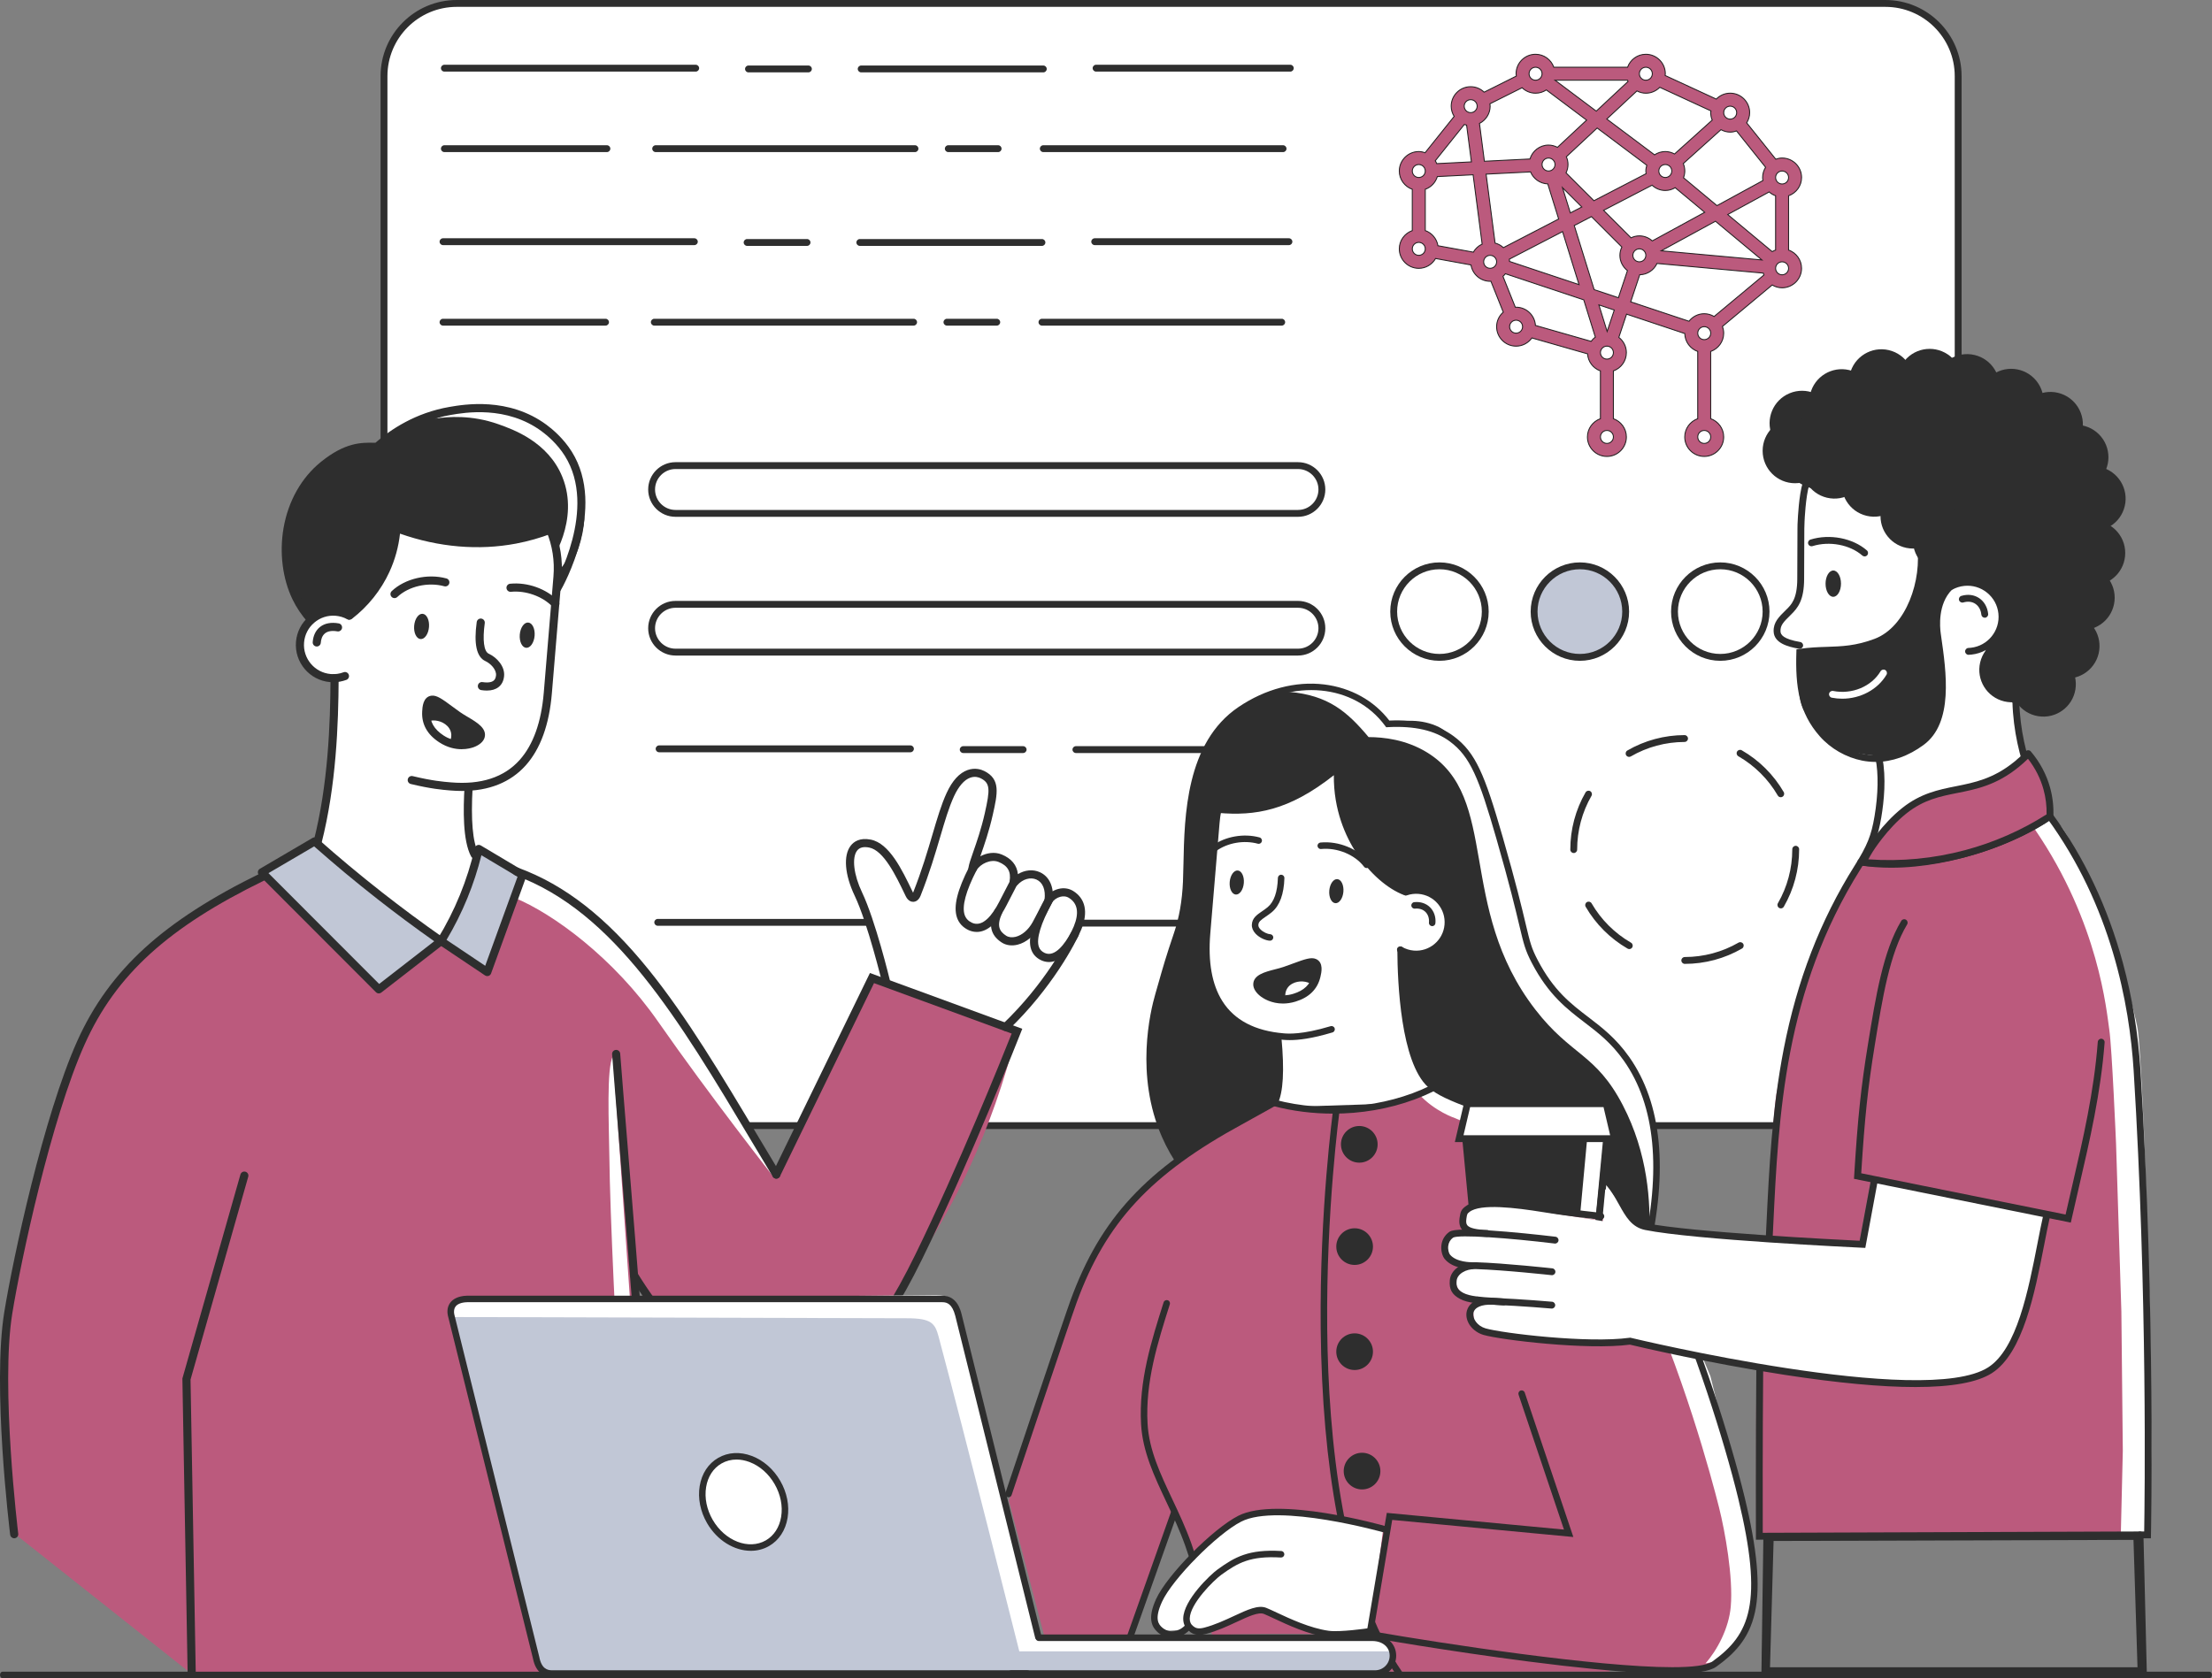 <?xml version="1.0" encoding="utf-8"?>
<!-- Generator: Adobe Illustrator 25.3.0, SVG Export Plug-In . SVG Version: 6.00 Build 0)  -->
<svg version="1.1" id="Illustration" xmlns="http://www.w3.org/2000/svg" xmlns:xlink="http://www.w3.org/1999/xlink" x="0px"
	 y="0px" viewBox="0 0 2342.46 1777.66" style="enable-background:new 0 0 2342.46 1777.66;" xml:space="preserve">
<rect x="0" y="0" width="2342.46" height="1777.66" fill="#808080" stroke="none"/>
<style type="text/css">
	.st0{fill:#FFFFFF;}
	.st1{fill:#2E2E2E;}
	.st2{fill:#C1C7D6;}
	.st3{fill:#BB5A7D;}
	.st4{fill:#BB5A7D;stroke:#231F20;stroke-miterlimit:10;}
</style>
<g>
	<path class="st0" d="M1996.63,1192.36H483.67c-42.54,0-77.03-34.49-77.03-77.03V80.66c0-42.54,34.49-77.03,77.03-77.03h1512.96
		c42.54,0,77.03,34.49,77.03,77.03v1034.68C2073.66,1157.88,2039.17,1192.36,1996.63,1192.36z"/>
	<path class="st1" d="M1996.63,1195.99H483.67c-44.47,0-80.66-36.18-80.66-80.66V80.66C403.01,36.18,439.19,0,483.67,0h1512.96
		c44.47,0,80.66,36.18,80.66,80.66v1034.68C2077.29,1159.81,2041.1,1195.99,1996.63,1195.99z M483.67,7.26
		c-40.47,0-73.39,32.92-73.39,73.39v1034.68c0,40.47,32.92,73.39,73.39,73.39h1512.96c40.47,0,73.39-32.92,73.39-73.39V80.66
		c0-40.47-32.92-73.39-73.39-73.39H483.67z"/>
</g>
<g>
	<path class="st1" d="M1374.54,547.44H715.35c-15.96,0-28.94-12.98-28.94-28.93c0-15.96,12.98-28.94,28.94-28.94h659.19
		c15.96,0,28.94,12.98,28.94,28.94C1403.48,534.46,1390.5,547.44,1374.54,547.44z M715.35,496.83c-11.95,0-21.67,9.72-21.67,21.67
		c0,11.95,9.72,21.67,21.67,21.67h659.19c11.95,0,21.67-9.72,21.67-21.67c0-11.95-9.72-21.67-21.67-21.67H715.35z"/>
</g>
<g>
	<path class="st1" d="M1374.54,694.4H715.35c-15.96,0-28.94-12.98-28.94-28.93c0-15.96,12.98-28.94,28.94-28.94h659.19
		c15.96,0,28.94,12.98,28.94,28.94C1403.48,681.41,1390.5,694.4,1374.54,694.4z M715.35,643.79c-11.95,0-21.67,9.72-21.67,21.67
		c0,11.95,9.72,21.67,21.67,21.67h659.19c11.95,0,21.67-9.72,21.67-21.67c0-11.95-9.72-21.67-21.67-21.67H715.35z"/>
</g>
<g>
	<g>
		<path class="st1" d="M736.74,75.85H470.58c-2.01,0-3.63-1.63-3.63-3.63c0-2.01,1.63-3.63,3.63-3.63h266.16
			c2.01,0,3.63,1.63,3.63,3.63C740.38,74.22,738.75,75.85,736.74,75.85z"/>
	</g>
	<g>
		<path class="st1" d="M856.09,76.66h-63.46c-2.01,0-3.63-1.63-3.63-3.63c0-2.01,1.63-3.63,3.63-3.63h63.46
			c2.01,0,3.63,1.63,3.63,3.63C859.72,75.04,858.09,76.66,856.09,76.66z"/>
	</g>
	<g>
		<path class="st1" d="M1104.84,76.66H911.97c-2.01,0-3.63-1.63-3.63-3.63c0-2.01,1.63-3.63,3.63-3.63h192.87
			c2.01,0,3.63,1.63,3.63,3.63C1108.47,75.04,1106.84,76.66,1104.84,76.66z"/>
	</g>
	<g>
		<path class="st1" d="M1366.4,75.85h-205.67c-2.01,0-3.63-1.63-3.63-3.63c0-2.01,1.63-3.63,3.63-3.63h205.67
			c2.01,0,3.63,1.63,3.63,3.63C1370.03,74.22,1368.4,75.85,1366.4,75.85z"/>
	</g>
	<g>
		<path class="st1" d="M642.7,161.11H470.58c-2.01,0-3.63-1.63-3.63-3.63c0-2.01,1.63-3.63,3.63-3.63H642.7
			c2.01,0,3.63,1.63,3.63,3.63C646.33,159.49,644.71,161.11,642.7,161.11z"/>
	</g>
	<g>
		<path class="st1" d="M968.94,161.11h-274.6c-2.01,0-3.63-1.63-3.63-3.63c0-2.01,1.63-3.63,3.63-3.63h274.6
			c2.01,0,3.63,1.63,3.63,3.63C972.57,159.49,970.94,161.11,968.94,161.11z"/>
	</g>
	<g>
		<path class="st1" d="M1056.99,161.11h-52.76c-2.01,0-3.63-1.63-3.63-3.63c0-2.01,1.63-3.63,3.63-3.63h52.76
			c2.01,0,3.63,1.63,3.63,3.63C1060.63,159.49,1059,161.11,1056.99,161.11z"/>
	</g>
	<g>
		<path class="st1" d="M1358.74,161.11h-253.91c-2.01,0-3.63-1.63-3.63-3.63c0-2.01,1.63-3.63,3.63-3.63h253.91
			c2.01,0,3.63,1.63,3.63,3.63C1362.38,159.49,1360.75,161.11,1358.74,161.11z"/>
	</g>
	<g>
		<path class="st1" d="M735.3,259.65H469.14c-2.01,0-3.63-1.63-3.63-3.63c0-2.01,1.63-3.63,3.63-3.63H735.3
			c2.01,0,3.63,1.63,3.63,3.63C738.93,258.03,737.31,259.65,735.3,259.65z"/>
	</g>
	<g>
		<path class="st1" d="M854.64,260.47h-63.46c-2.01,0-3.63-1.63-3.63-3.63c0-2.01,1.63-3.63,3.63-3.63h63.46
			c2.01,0,3.63,1.63,3.63,3.63C858.28,258.84,856.65,260.47,854.64,260.47z"/>
	</g>
	<g>
		<path class="st1" d="M1103.4,260.47H910.53c-2.01,0-3.63-1.63-3.63-3.63c0-2.01,1.63-3.63,3.63-3.63h192.87
			c2.01,0,3.63,1.63,3.63,3.63C1107.03,258.84,1105.4,260.47,1103.4,260.47z"/>
	</g>
	<g>
		<path class="st1" d="M1364.95,259.65h-205.67c-2.01,0-3.63-1.63-3.63-3.63c0-2.01,1.63-3.63,3.63-3.63h205.67
			c2.01,0,3.63,1.63,3.63,3.63C1368.58,258.03,1366.96,259.65,1364.95,259.65z"/>
	</g>
	<g>
		<path class="st1" d="M641.26,344.92H469.14c-2.01,0-3.63-1.63-3.63-3.63c0-2.01,1.63-3.63,3.63-3.63h172.12
			c2.01,0,3.63,1.63,3.63,3.63C644.89,343.29,643.26,344.92,641.26,344.92z"/>
	</g>
	<g>
		<path class="st1" d="M967.49,344.92H692.9c-2.01,0-3.63-1.63-3.63-3.63c0-2.01,1.63-3.63,3.63-3.63h274.6
			c2.01,0,3.63,1.63,3.63,3.63C971.12,343.29,969.5,344.92,967.49,344.92z"/>
	</g>
	<g>
		<path class="st1" d="M1055.55,344.92h-52.76c-2.01,0-3.63-1.63-3.63-3.63c0-2.01,1.63-3.63,3.63-3.63h52.76
			c2.01,0,3.63,1.63,3.63,3.63C1059.18,343.29,1057.56,344.92,1055.55,344.92z"/>
	</g>
	<g>
		<path class="st1" d="M1357.3,344.92H1103.4c-2.01,0-3.63-1.63-3.63-3.63c0-2.01,1.63-3.63,3.63-3.63h253.91
			c2.01,0,3.63,1.63,3.63,3.63C1360.93,343.29,1359.31,344.92,1357.3,344.92z"/>
	</g>
</g>
<g>
	<g>
		<path class="st1" d="M964.14,796.85H697.98c-2.01,0-3.63-1.63-3.63-3.63c0-2.01,1.63-3.63,3.63-3.63h266.16
			c2.01,0,3.63,1.63,3.63,3.63C967.77,795.22,966.14,796.85,964.14,796.85z"/>
	</g>
	<g>
		<path class="st1" d="M1083.48,797.66h-63.46c-2.01,0-3.63-1.63-3.63-3.63c0-2.01,1.63-3.63,3.63-3.63h63.46
			c2.01,0,3.63,1.63,3.63,3.63C1087.11,796.04,1085.49,797.66,1083.48,797.66z"/>
	</g>
	<g>
		<path class="st1" d="M1332.23,797.66h-192.87c-2.01,0-3.63-1.63-3.63-3.63c0-2.01,1.63-3.63,3.63-3.63h192.87
			c2.01,0,3.63,1.63,3.63,3.63C1335.86,796.04,1334.24,797.66,1332.23,797.66z"/>
	</g>
	<g>
		<path class="st1" d="M962.69,980.65H696.53c-2.01,0-3.63-1.63-3.63-3.63c0-2.01,1.63-3.63,3.63-3.63h266.16
			c2.01,0,3.63,1.63,3.63,3.63C966.33,979.03,964.7,980.65,962.69,980.65z"/>
	</g>
	<g>
		<path class="st1" d="M1082.04,981.47h-63.46c-2.01,0-3.63-1.63-3.63-3.63c0-2.01,1.63-3.63,3.63-3.63h63.46
			c2.01,0,3.63,1.63,3.63,3.63C1085.67,979.84,1084.04,981.47,1082.04,981.47z"/>
	</g>
	<g>
		<path class="st1" d="M1330.79,981.47h-192.87c-2.01,0-3.63-1.63-3.63-3.63c0-2.01,1.63-3.63,3.63-3.63h192.87
			c2.01,0,3.63,1.63,3.63,3.63C1334.42,979.84,1332.79,981.47,1330.79,981.47z"/>
	</g>
	<g>
		<path class="st1" d="M1592.35,980.65h-205.67c-2.01,0-3.63-1.63-3.63-3.63c0-2.01,1.63-3.63,3.63-3.63h205.67
			c2.01,0,3.63,1.63,3.63,3.63C1595.98,979.03,1594.35,980.65,1592.35,980.65z"/>
	</g>
</g>
<g>
	<g>
		<path class="st1" d="M1524.37,699.97c-28.74,0-52.12-23.38-52.12-52.12s23.38-52.12,52.12-52.12c28.74,0,52.12,23.38,52.12,52.12
			S1553.11,699.97,1524.37,699.97z M1524.37,603c-24.73,0-44.85,20.12-44.85,44.85c0,24.73,20.12,44.85,44.85,44.85
			s44.85-20.12,44.85-44.85C1569.23,623.13,1549.11,603,1524.37,603z"/>
	</g>
	<circle class="st2" cx="1673.05" cy="647.86" r="48.48"/>
	<g>
		<path class="st1" d="M1673.06,699.97c-28.74,0-52.12-23.38-52.12-52.12s23.38-52.12,52.12-52.12s52.12,23.38,52.12,52.12
			S1701.79,699.97,1673.06,699.97z M1673.06,603c-24.73,0-44.85,20.12-44.85,44.85c0,24.73,20.12,44.85,44.85,44.85
			s44.85-20.12,44.85-44.85C1717.91,623.13,1697.79,603,1673.06,603z"/>
	</g>
	<g>
		<path class="st1" d="M1821.74,699.97c-28.74,0-52.12-23.38-52.12-52.12s23.38-52.12,52.12-52.12s52.12,23.38,52.12,52.12
			S1850.47,699.97,1821.74,699.97z M1821.74,603c-24.73,0-44.85,20.12-44.85,44.85c0,24.73,20.12,44.85,44.85,44.85
			c24.73,0,44.85-20.12,44.85-44.85C1866.59,623.13,1846.47,603,1821.74,603z"/>
	</g>
</g>
<g>
	<path class="st1" d="M1784.15,1021.01c-2,0-3.63-1.62-3.63-3.63c0-2.01,1.62-3.63,3.63-3.63c20.02-0.01,39.71-5.29,56.93-15.26
		c1.74-1.01,3.96-0.41,4.96,1.32c1.01,1.74,0.41,3.96-1.32,4.96C1826.39,1015.38,1805.45,1021,1784.15,1021.01
		C1784.15,1021.01,1784.15,1021.01,1784.15,1021.01z M1725.38,1005.32c-0.62,0-1.24-0.16-1.81-0.49
		c-18.38-10.62-33.73-25.94-44.38-44.3c-1.01-1.73-0.41-3.96,1.32-4.96c1.73-1.01,3.96-0.42,4.96,1.32
		c10.01,17.27,24.44,31.67,41.73,41.66c1.74,1,2.33,3.22,1.33,4.96C1727.86,1004.67,1726.64,1005.32,1725.38,1005.32z
		 M1885.9,962.23c-0.62,0-1.24-0.16-1.82-0.49c-1.74-1-2.33-3.23-1.33-4.96c9.96-17.23,15.23-36.92,15.23-56.94v-0.27
		c0-2.01,1.63-3.63,3.63-3.63c2.01,0,3.63,1.63,3.63,3.63v0.27c0,21.3-5.6,42.24-16.21,60.58
		C1888.37,961.58,1887.15,962.23,1885.9,962.23z M1666.55,903.6c-2.01,0-3.63-1.63-3.63-3.63v-0.13c0-21.25,5.58-42.15,16.14-60.46
		c1-1.74,3.23-2.33,4.96-1.33c1.74,1,2.33,3.22,1.33,4.96c-9.92,17.2-15.17,36.85-15.17,56.83v0.13
		C1670.18,901.98,1668.55,903.6,1666.55,903.6z M1885.77,844.48c-1.25,0-2.47-0.65-3.14-1.81c-10.03-17.26-24.48-31.65-41.77-41.61
		c-1.74-1-2.34-3.22-1.33-4.96c1-1.74,3.22-2.34,4.96-1.34c18.4,10.6,33.76,25.9,44.43,44.25c1.01,1.73,0.42,3.96-1.31,4.96
		C1887.02,844.32,1886.39,844.48,1885.77,844.48z M1725.16,801.75c-1.25,0-2.47-0.65-3.14-1.81c-1.01-1.73-0.42-3.96,1.32-4.96
		c18.31-10.63,39.25-16.27,60.55-16.31c0,0,0,0,0.01,0c2,0,3.63,1.62,3.63,3.63c0,2.01-1.62,3.63-3.63,3.64
		c-20.02,0.03-39.7,5.33-56.91,15.33C1726.4,801.59,1725.78,801.75,1725.16,801.75z"/>
</g>
<path class="st1" d="M342.5,492.67c-45.44,33.58-42.01,93.61-41.5,100.5c2.18,29.75,15.11,51.75,23.5,63.5
	c89.49-12.92,178.97-25.84,268.46-38.76c27.75-37.46,34.09-84.63,16.07-122.93c-19.76-42-60.56-55.77-68.97-58.61
	c-74.34-25.1-140.75,34.33-143.58,36.94C385.24,474.12,363.24,477.34,342.5,492.67z"/>
<path class="st0" d="M508.32,895.86c-13.54,34.38-27.07,68.77-40.61,103.15c-44.03-35.92-88.06-71.84-132.09-107.76
	c0,0,13.24-47.6,15.03-69.79c1.79-22.19,5.01-94.86,2.51-104.53c-15.09-1.79-24.7-8.95-30.43-18.97
	c-5.73-10.02-5.93-21.04-1.71-30.03c4.22-8.99,19.39-23.66,48.49-17.94c7.74-5.15,17.25-12.82,25.99-23.93
	c20.47-26.01,23.7-54.31,24.32-66.74c21.65,7.93,51.81,16.17,84.67,16.02c14.02-0.06,27.46-1.65,30.01-1.96
	c19.52-2.36,35.65-6.43,47.4-10.03c7.16,22.91,7.16,36.51,6.8,44.75c-0.36,8.23-2.57,89.49-5.37,105.24
	c-2.8,15.76-7.52,56.56-14.68,71.95c-7.16,15.39-24.96,36.33-41.47,41.3c-16.5,4.97-32.27,9.89-32.27,9.89s-0.76,32.93,0.52,45.82
	c1.27,12.89,8.07,19.69,8.07,19.69L508.32,895.86z"/>
<path class="st0" d="M1068.74,1085.28c0,0,24.1-30.84,30.52-37.23c6.42-6.39,23.62-23.54,28.72-33.74s17.18-35.44,17.18-45.1
	c0-9.66-4.21-23.94-14.99-23.52c-10.78,0.43-16.5,4.4-16.5,4.4s-4.28-15.16-9.49-19.1s-14.7-5.41-20.51-2.59
	c-5.81,2.81-8.86,4.3-8.86,4.3s2.68-18.79-14.5-22.01c-17.18-3.22-25.24,2.15-25.24,2.15l-2.15-1.88c0,0,11.01-28.46,12.62-40.81
	c1.61-12.35,8.21-31.11,4.51-39.45c-3.7-8.34-9.34-13.71-19.81-11.29c-10.47,2.42-17.45,9.66-22.01,21.21
	c-4.56,11.54-17.99,44.57-21.21,55.57c-3.22,11.01-13.42,49.67-15.57,52.35c-2.15,2.68-8.6-0.4-10.07-4.5
	c-1.47-4.09-15.42-31.83-22.85-38.85c-7.43-7.02-20.77-14.11-29.09-9.54c-8.32,4.56-8.89,17.75-9.01,23.1
	c-0.12,5.35,17.87,49.38,20.55,57.97c2.68,8.59,16.91,62.82,16.91,62.82l128.09,47.27L1068.74,1085.28z"/>
<g>
	<path class="st0" d="M581.16,598.55c2.5-3.49,32.94-47.42,14.38-93.28c-15.11-37.34-52.42-50.5-68-56
		c-28.2-9.95-53.16-7.94-66.33-5.91c5.15-2.08,65.28-25.31,115.14,10.02c7.13,5.05,34.15,24.83,41.77,61.35
		c11.96,57.25-35.36,99.95-37.53,101.84C580.6,616.57,581.36,608.98,581.16,598.55z"/>
</g>
<path class="st3" d="M548.97,1099.24c-9.94-24.64-19.87-49.27-29.81-73.91c-16.68-8.62-33.37-17.24-50.05-25.86
	c-22.65,16.18-45.3,32.35-67.95,48.53c-40.81-40.36-81.61-80.72-122.42-121.08c-12.73,7.8-31.24,19.31-53.33,33.66
	c-14.68,9.54-54.32,33.33-69.69,47.2c-25.21,22.74-60.2,73.97-80.65,124.96c-20.45,50.99-61.4,231.38-67.24,264.14
	c-5.84,32.76-1.41,129.97-1.21,133.18c0.2,3.21,11.48,96.64,11.48,96.64L203,1773.26l493.14-3.3c0,0-22.63-393.07-23.11-399.18
	c-0.48-6.11-11.66-133.37-11.66-133.37L548.97,1099.24z"/>
<path class="st3" d="M1076.96,1092.3l-153.56-56.25l-102.45,203.49c0,0-54.95-93.17-109.9-172.05S583.09,933.48,543.17,927.75
	c-7.84,31.86-15.69,63.73-23.53,95.59c-1.72,59.78-3.43,119.55-5.14,179.33c22.12,10.98,53.44,29.16,84.91,58.4
	c39.46,36.66,52.13,55.57,77.12,97.67C697.46,1394,750.17,1470,832.5,1465.38c56.77-3.19,95.1-61.54,143.28-136.02
	C1006.95,1281.17,1049.86,1202.53,1076.96,1092.3z"/>
<g>
	<path class="st0" d="M820.31,1248.15c0,0-68.55-87.21-123.5-166.1c-46.79-67.17-111.02-114.38-152.42-131.27
		c0.2-9.86,0.36-17.8,0.47-23.04c39.91,5.73,112.94,60.85,167.88,139.74c43.82,62.91,87.61,134.84,103.56,161.42L820.31,1248.15z"/>
</g>
<g>
	<path class="st1" d="M466.87,783.96c-12.02-7.85-16.57-17.44-16.03-28.54c0.41-8.48,2.07-12.43,6.08-12.96
		c5.07-0.66,13.59,6.98,27.41,16.76c10.09,7.14,26.68,13.5,24.17,22.21C506.34,788.93,485.96,796.42,466.87,783.96z"/>
	<path class="st0" d="M451.56,760.42c11.33-3.72,34.01,5.01,27.97,27.16C465.19,783.58,452.12,767.13,451.56,760.42z"/>
	<g>
		<path class="st1" d="M488.8,793.61c-6.61,0-14.96-1.62-23.76-7.36c-12.57-8.21-18.62-19.09-17.97-32.34
			c0.23-4.73,0.77-15.82,9.82-17c5.57-0.73,11.61,3.71,21.59,11.08c2.64,1.95,5.63,4.15,8.86,6.44c2.41,1.7,5.35,3.45,8.2,5.13
			c9.57,5.66,20.41,12.08,17.62,21.77c-1.2,4.17-5.36,7.85-11.42,10.1C499.65,792.19,494.99,793.61,488.8,793.61z M458.17,745.41
			c-0.06,0-0.12,0-0.18,0.01c-1.22,0.16-2.08,3.41-2.35,8.91c-0.5,10.27,3.97,18.13,14.08,24.73l0,0c10.87,7.09,22.11,6.88,29,4.31
			c4.01-1.49,5.88-3.47,6.15-4.43c0.95-3.31-7.54-8.33-13.74-12c-2.99-1.77-6.09-3.6-8.78-5.51c-3.3-2.33-6.32-4.57-9-6.54
			C467.34,750.44,460.52,745.41,458.17,745.41z"/>
	</g>
	<g>
		<path class="st1" d="M483.83,790.33l-7.8-3.61c4.01-8.67,0.94-14.41-2.35-17.71c-5.29-5.31-14.41-7.41-20.33-4.69l-3.59-7.81
			c9.22-4.24,22.12-1.47,30,6.43C487.03,770.23,488.51,780.21,483.83,790.33z"/>
	</g>
</g>
<g>
	<path class="st1" d="M489.24,837.84c-4.01,0-8.13-0.18-12.38-0.53l-0.94-0.08c-7.31-0.61-19.55-1.62-40.89-6.76
		c-2.31-0.56-3.73-2.88-3.17-5.18c0.55-2.31,2.88-3.73,5.18-3.17c20.7,4.99,32.53,5.97,39.59,6.55l0.95,0.08
		c31.77,2.66,56.24-5.33,72.72-23.74c14.34-16.03,22.94-40.05,25.55-71.39l10.24-122.98c1.38-16.54-1.12-32.64-7.42-47.87
		c-0.91-2.19,0.13-4.7,2.33-5.61c2.19-0.91,4.71,0.13,5.61,2.33c6.74,16.27,9.52,34.2,8.05,51.87l-10.24,122.98
		c-2.77,33.25-12.09,58.96-27.71,76.41C540.58,828.75,517.92,837.84,489.24,837.84z"/>
</g>
<g>
	<path class="st1" d="M352.94,722.68c-1.12,0-2.24-0.05-3.36-0.14c-21.74-1.81-37.95-20.97-36.14-42.7
		c0.88-10.53,5.8-20.09,13.87-26.91c8.07-6.83,18.31-10.1,28.84-9.22c5.44,0.45,10.63,1.98,15.41,4.55
		c2.09,1.12,2.88,3.73,1.75,5.82c-1.12,2.09-3.72,2.88-5.82,1.75c-3.74-2.01-7.79-3.2-12.06-3.56c-8.25-0.69-16.26,1.88-22.57,7.22
		c-6.31,5.34-10.17,12.83-10.86,21.07c-1.42,17.02,11.27,32.01,28.29,33.43c4.64,0.39,9.18-0.24,13.49-1.87
		c2.22-0.84,4.7,0.28,5.54,2.5c0.84,2.22-0.28,4.7-2.5,5.54C362.34,721.83,357.69,722.68,352.94,722.68z"/>
</g>
<g>
	<path class="st1" d="M335.44,684.82c-0.1,0-0.21,0-0.31-0.01c-2.37-0.17-4.15-2.23-3.98-4.59c0.5-6.99,3.22-12.59,7.86-16.2
		c4.95-3.84,11.77-5.11,19.72-3.67c2.33,0.42,3.88,2.66,3.46,4.99c-0.42,2.33-2.66,3.89-4.99,3.46c-5.48-0.99-9.95-0.3-12.92,2.01
		c-3.36,2.61-4.34,6.89-4.56,10.02C339.56,683.09,337.68,684.82,335.44,684.82z"/>
</g>
<ellipse transform="matrix(0.083 -0.997 0.997 0.083 -159.099 1173.274)" class="st1" cx="557.99" cy="673.09" rx="13.42" ry="7.88"/>
<g>
	<path class="st1" d="M588.1,643.87c-1.12,0-2.24-0.44-3.09-1.31c-10.6-10.94-28.27-17.25-43.95-15.68
		c-2.36,0.23-4.46-1.49-4.7-3.85c-0.24-2.36,1.49-4.46,3.85-4.7c18.44-1.83,38.45,5.33,50.97,18.25c1.65,1.7,1.61,4.42-0.1,6.07
		C590.25,643.47,589.18,643.87,588.1,643.87z"/>
</g>
<ellipse transform="matrix(0.083 -0.997 0.997 0.083 -252.366 1053.285)" class="st1" cx="446.15" cy="663.77" rx="13.42" ry="7.88"/>
<g>
	<path class="st1" d="M417.78,633.56c-1.14,0-2.28-0.45-3.12-1.35c-1.63-1.72-1.55-4.44,0.17-6.07
		c14.12-13.34,37.93-18.86,57.91-13.42c2.29,0.62,3.64,2.98,3.02,5.27c-0.62,2.29-2.98,3.64-5.27,3.02
		c-17.25-4.69-37.71-0.01-49.76,11.38C419.9,633.17,418.83,633.56,417.78,633.56z"/>
</g>
<g>
	<path class="st1" d="M515.54,731.49c-1.83,0-3.78-0.16-5.86-0.47c-2.35-0.35-3.96-2.54-3.61-4.89c0.35-2.35,2.53-3.96,4.89-3.61
		c6.8,1.03,10.11-0.23,11.7-1.47c1.5-1.17,2.36-3.03,2.62-5.67c0.57-5.87-5.45-12.43-11.35-15.15c-9.24-4.26-12.29-18.16-9.09-41.32
		c0.33-2.35,2.5-3.99,4.84-3.67c2.35,0.33,3.99,2.49,3.67,4.84c-2.48,17.9-0.92,29.99,4.17,32.34c8.85,4.08,17.3,13.56,16.3,23.79
		c-0.49,5.04-2.47,8.95-5.89,11.61C524.82,730.26,520.66,731.49,515.54,731.49z"/>
</g>
<g>
	<path class="st1" d="M502.69,909.51c-1.54,0-3.02-0.83-3.79-2.28c-9.05-16.96-8.32-50.26-6.98-73.83c0.13-2.37,2.16-4.16,4.53-4.05
		c2.37,0.13,4.18,2.16,4.05,4.53c-1.98,34.84,0.04,58.15,5.98,69.3c1.12,2.09,0.33,4.7-1.77,5.81
		C504.07,909.35,503.37,909.51,502.69,909.51z"/>
</g>
<g>
	<path class="st1" d="M336.28,896.56c-0.35,0-0.71-0.04-1.06-0.13c-2.3-0.59-3.69-2.92-3.1-5.22
		c15.4-60.5,17.66-124.16,17.91-172.86c0.01-2.36,1.93-4.27,4.3-4.27c0.01,0,0.02,0,0.02,0c2.37,0.01,4.29,1.95,4.27,4.32
		c-0.25,49.19-2.55,113.52-18.18,174.93C339.94,895.27,338.19,896.56,336.28,896.56z"/>
</g>
<path class="st2" d="M333.19,891.26c21.19,18.8,44.1,38.04,68.8,57.41c22.22,17.42,43.98,33.45,65.07,48.19
	c-21.97,17.05-43.94,34.1-65.91,51.14c-41.27-41.33-82.54-82.66-123.81-123.99L333.19,891.26z"/>
<g>
	<path class="st1" d="M401.17,1052.29c-1.11,0-2.21-0.43-3.04-1.26L274.31,927.04c-0.94-0.94-1.39-2.26-1.22-3.58
		c0.17-1.32,0.94-2.48,2.09-3.16l55.84-32.75c1.6-0.94,3.63-0.74,5.02,0.49c22.18,19.68,45.26,38.94,68.6,57.24
		c21.09,16.53,42.92,32.7,64.88,48.05c1.12,0.78,1.8,2.05,1.83,3.41s-0.58,2.66-1.66,3.5l-65.91,51.14
		C403.02,1052,402.09,1052.29,401.17,1052.29z M284.31,924.9l117.21,117.38l58.31-45.25c-20.48-14.43-40.81-29.55-60.49-44.98
		c-22.66-17.77-45.08-36.43-66.67-55.51L284.31,924.9z"/>
</g>
<path class="st2" d="M467.07,996.85c7.9-12.87,16.34-28.63,23.93-47.19c7.58-18.55,12.6-35.69,15.98-50.4
	c15.44,9.2,30.89,18.4,46.33,27.6c-12.44,34.27-24.87,68.53-37.31,102.8C499.69,1018.73,483.38,1007.79,467.07,996.85z"/>
<g>
	<path class="st1" d="M516,1033.96c-0.84,0-1.68-0.25-2.39-0.73l-48.93-32.81c-1.91-1.28-2.47-3.85-1.27-5.81
		c9.09-14.81,17.04-30.48,23.61-46.57c6.57-16.08,11.88-32.81,15.77-49.74c0.31-1.34,1.24-2.45,2.5-2.99
		c1.26-0.54,2.71-0.44,3.89,0.26l46.33,27.6c1.77,1.05,2.54,3.22,1.84,5.16l-37.31,102.8c-0.45,1.24-1.45,2.21-2.7,2.62
		C516.9,1033.89,516.45,1033.96,516,1033.96z M472.87,995.57l40.96,27.47l34.23-94.3l-38.26-22.8
		c-3.84,15.43-8.82,30.66-14.82,45.35C488.74,966.53,481.31,981.41,472.87,995.57z"/>
</g>
<g>
	<path class="st1" d="M822.08,1248.5c-1.46,0-2.88-0.74-3.68-2.08c-7.4-12.29-14.72-24.55-21.8-36.4
		c-78.28-131.05-145.89-244.24-251-282.84c-2.23-0.82-3.37-3.29-2.55-5.51c0.82-2.23,3.29-3.37,5.51-2.55
		c49.6,18.21,93.58,52.57,138.42,108.11c40.17,49.77,77.49,112.24,117,178.38c7.08,11.85,14.39,24.1,21.79,36.37
		c1.22,2.03,0.57,4.67-1.46,5.9C823.6,1248.31,822.84,1248.5,822.08,1248.5z"/>
</g>
<g>
	<path class="st1" d="M203,1777.56c-2.34,0-4.25-1.87-4.29-4.22l-5.56-313.12l0.17-0.61l61.29-215.5c0.65-2.28,3.02-3.6,5.31-2.96
		c2.28,0.65,3.61,3.03,2.96,5.31l-61.11,214.89l5.54,311.84c0.04,2.37-1.85,4.33-4.22,4.37
		C203.05,1777.56,203.02,1777.56,203,1777.56z"/>
</g>
<g>
	<path class="st1" d="M15.03,1629.45c-2.14,0-3.99-1.6-4.26-3.77c-0.78-6.38-19.02-157.08-6.25-235.75
		c9.17-56.48,41.39-207.27,77.39-287.44c17.05-37.97,40.47-70.19,71.61-98.52c30.8-28.03,71.1-53.98,123.2-79.34
		c2.13-1.04,4.7-0.15,5.74,1.98c1.04,2.13,0.15,4.7-1.98,5.74C178,982.24,122.74,1032.55,89.76,1106
		c-35.66,79.4-67.64,229.17-76.75,285.3c-12.58,77.47,6.11,231.78,6.3,233.33c0.29,2.35-1.39,4.5-3.74,4.79
		C15.39,1629.44,15.21,1629.45,15.03,1629.45z"/>
</g>
<g>
	<path class="st1" d="M828.41,1469.74c-27.13,0-53.25-8.18-77.79-24.39c-28.92-19.1-56.78-50.12-82.82-92.21
		c-1.25-2.02-0.62-4.67,1.39-5.91c2.02-1.25,4.66-0.62,5.91,1.39c49.45,79.93,102.7,116.64,162.78,112.17
		c49.82-3.69,86.57-40.46,131.06-131.13c45.33-92.4,93.09-211.44,102.4-234.85l-145.78-53.4l-99.62,204.67
		c-1.04,2.13-3.61,3.02-5.74,1.98c-2.13-1.04-3.02-3.61-1.98-5.74l103.02-211.65l161.33,59.1l-1.61,4.09
		c-0.53,1.36-53.89,136.84-104.3,239.58c-46.05,93.85-84.78,131.96-138.13,135.91C835.14,1469.61,831.77,1469.74,828.41,1469.74z"/>
</g>
<g>
	<path class="st1" d="M1064.89,1092.17c-1.13,0-2.26-0.45-3.11-1.33c-1.64-1.71-1.58-4.43,0.14-6.07
		c44.38-42.41,69.37-89.13,75.25-103.56c5.82-14.27,4.05-24.42-5.26-30.16c-3.23-2-6.67-1.71-8.98-1.13
		c-3.67,0.93-7.08,3.32-8.7,6.1l-13.09,24.8c-5.74,10.34-14.3,17.55-23.55,19.85c-6.19,1.54-12.18,0.7-16.87-2.35
		c-11.91-7.75-14.36-18.96-7.49-34.25c0.97-2.16,3.52-3.13,5.68-2.16c2.16,0.97,3.13,3.51,2.16,5.68
		c-5.97,13.29-2.59,19.02,4.34,23.53c2.67,1.74,6.26,2.17,10.11,1.22c6.94-1.72,13.52-7.41,18.06-15.6l13.15-24.92
		c2.74-4.79,8.13-8.7,14.07-10.21c5.54-1.41,11.09-0.65,15.61,2.14c13.04,8.04,16.13,22.51,8.7,40.72
		c-6.08,14.9-31.81,63.08-77.27,106.52C1067.02,1091.78,1065.95,1092.17,1064.89,1092.17z"/>
</g>
<path class="st4" d="M1894.07,264.86v-57.5c7.98-2.84,13.74-10.4,13.74-19.35c0-11.36-9.25-20.61-20.61-20.61
	c-2.36,0-4.6,0.48-6.72,1.22l-30.79-38.49c1.96-3.14,3.15-6.83,3.15-10.81c0-11.36-9.25-20.61-20.61-20.61
	c-5.78,0-10.99,2.4-14.74,6.25l-54.16-24.99c0.06-0.63,0.19-1.22,0.19-1.86c0-11.36-9.25-20.61-20.61-20.61
	c-8.95,0-16.5,5.76-19.35,13.74h-78.1c-2.84-7.98-10.4-13.74-19.35-13.74c-11.36,0-20.61,9.25-20.61,20.61
	c0,0.85,0.15,1.67,0.25,2.49l-34.08,17.04c-3.71-3.57-8.73-5.79-14.27-5.79c-11.36,0-20.61,9.25-20.61,20.61
	c0,3.98,1.19,7.67,3.15,10.83l-30.79,38.48c-2.12-0.74-4.35-1.22-6.71-1.22c-11.36,0-20.61,9.25-20.61,20.61
	c0,8.95,5.76,16.5,13.74,19.35v43.76c-7.98,2.84-13.74,10.39-13.74,19.34c0,11.36,9.25,20.61,20.61,20.61
	c7.63,0,14.23-4.22,17.79-10.39l37.51,6.82c1.59,9.79,10.04,17.31,20.27,17.31c0.28,0,0.54-0.07,0.81-0.08l13.11,32.77
	c-4.29,3.79-7.05,9.25-7.05,15.4c0,11.36,9.25,20.61,20.61,20.61c6.91,0,13.01-3.45,16.74-8.68l58.96,16.85
	c0.53,8.37,6.03,15.35,13.61,18.06v50.63c-7.98,2.84-13.74,10.4-13.74,19.35c0,11.36,9.25,20.61,20.61,20.61s20.61-9.25,20.61-20.61
	c0-8.95-5.76-16.5-13.74-19.35v-50.63c7.98-2.84,13.74-10.4,13.74-19.35c0-6.58-3.16-12.39-7.98-16.17l8.2-24.61l61.65,20.55
	c0.16,8.77,5.84,16.15,13.7,18.96v71.24c-7.98,2.84-13.74,10.4-13.74,19.35c0,11.36,9.25,20.61,20.61,20.61s20.61-9.25,20.61-20.61
	c0-8.95-5.76-16.5-13.74-19.35v-71.23c7.98-2.84,13.74-10.4,13.74-19.35c0-2.51-0.52-4.88-1.34-7.11l52.72-43.93
	c3.08,1.83,6.63,2.95,10.46,2.95c11.36,0,20.61-9.25,20.61-20.61C1907.81,275.26,1902.04,267.7,1894.07,264.86z M1598.6,276.95
	c-0.01-0.82-0.14-1.61-0.25-2.41l56.36-29.22l17.43,56.15L1598.6,276.95z M1583.27,257.48l-9.52-73.02l47.08-2.36
	c2.99,7.24,9.99,12.37,18.22,12.7l11.54,37.18l-58.51,30.34C1589.61,260.03,1586.61,258.37,1583.27,257.48z M1521.5,173.32
	c-0.43-1.05-0.99-2.04-1.59-3l30.79-38.48c0.8,0.27,1.58,0.57,2.41,0.75l5.08,38.89L1521.5,173.32z M1566.73,130.74
	c6.68-3.41,11.3-10.29,11.3-18.29c0-0.85-0.15-1.67-0.25-2.49l34.08-17.04c3.71,3.57,8.73,5.79,14.27,5.79
	c4.22,0,8.14-1.28,11.41-3.47l42.66,32l-30.89,28.83c-2.84-1.47-6.03-2.39-9.45-2.39c-9.3,0-17.09,6.23-19.65,14.72l-48.26,2.41
	L1566.73,130.74z M1724.05,86.32l-33.64,31.4l-43.67-32.75h76.84C1723.74,85.42,1723.86,85.88,1724.05,86.32z M1743.2,183.95
	l-55.29,28.67l-29.51-29.51c1.28-2.69,2.07-5.66,2.07-8.84c0-2.93-0.63-5.7-1.73-8.22l32.62-30.45l52.58,39.44
	c-0.6,1.94-1.02,3.96-1.02,6.1C1742.92,182.11,1743.08,183.03,1743.2,183.95z M1646.74,174.28c0,3.79-3.08,6.87-6.87,6.87
	c-3.79,0-6.87-3.08-6.87-6.87s3.08-6.87,6.87-6.87C1643.66,167.41,1646.74,170.5,1646.74,174.28z M1675.12,219.25l-12.15,6.3
	l-8.31-26.76L1675.12,219.25z M1667.11,238.89l18.21-9.44l32.19,32.19c-1.28,2.69-2.06,5.65-2.06,8.83c0,6.59,3.16,12.39,7.98,16.17
	l-9.58,28.73l-25.65-8.55L1667.11,238.89z M1736.05,277.34c-3.79,0-6.87-3.08-6.87-6.87s3.08-6.87,6.87-6.87
	c3.79,0,6.87,3.08,6.87,6.87S1739.84,277.34,1736.05,277.34z M1736.05,249.85c-3.17,0-6.14,0.78-8.83,2.07l-29.11-29.11l51.39-26.65
	c3.68,3.45,8.59,5.6,14.03,5.6c3.83,0,7.39-1.12,10.46-2.95l31.28,26.07l-55.53,30.29C1746.09,251.9,1741.33,249.85,1736.05,249.85z
	 M1822.47,137.35c2.92,1.59,6.22,2.58,9.77,2.58c2.36,0,4.6-0.48,6.71-1.22l30.79,38.49c-1.96,3.15-3.15,6.84-3.15,10.82
	c0,1.11,0.16,2.18,0.33,3.24l-48.66,26.55l-35.45-29.54c0.82-2.23,1.34-4.6,1.34-7.11c0-2.8-0.57-5.46-1.58-7.89L1822.47,137.35z
	 M1876.74,266.54l-47.14-39.28l43.91-23.95c1.97,1.77,4.27,3.15,6.82,4.05v57.5C1879.07,265.31,1877.87,265.87,1876.74,266.54z
	 M1770.4,181.15c0,3.79-3.08,6.87-6.87,6.87c-3.79,0-6.87-3.08-6.87-6.87c0-3.79,3.08-6.87,6.87-6.87
	C1767.32,174.28,1770.4,177.37,1770.4,181.15z M1816.63,234.34l49.23,41.03l-106.67-9.7L1816.63,234.34z M1894.07,188.02
	c0,3.79-3.08,6.87-6.87,6.87c-3.79,0-6.87-3.08-6.87-6.87c0-3.79,3.08-6.87,6.87-6.87C1890.99,181.15,1894.07,184.24,1894.07,188.02
	z M1832.24,112.45c3.79,0,6.87,3.08,6.87,6.87c0,3.79-3.08,6.87-6.87,6.87c-3.79,0-6.87-3.08-6.87-6.87
	C1825.36,115.53,1828.44,112.45,1832.24,112.45z M1811.81,117.46c-0.05,0.63-0.19,1.22-0.19,1.86c0,2.8,0.57,5.46,1.58,7.89
	l-39.91,35.91c-2.91-1.59-6.21-2.58-9.76-2.58c-4.22,0-8.14,1.28-11.41,3.47l-50.55-37.92l31.91-29.78c2.84,1.48,6.02,2.4,9.44,2.4
	c5.78,0,10.99-2.4,14.74-6.25L1811.81,117.46z M1742.92,71.23c3.79,0,6.87,3.08,6.87,6.87s-3.08,6.87-6.87,6.87
	c-3.79,0-6.87-3.08-6.87-6.87S1739.13,71.23,1742.92,71.23z M1626.13,71.23c3.79,0,6.87,3.08,6.87,6.87s-3.08,6.87-6.87,6.87
	c-3.79,0-6.87-3.08-6.87-6.87S1622.33,71.23,1626.13,71.23z M1557.42,105.58c3.79,0,6.87,3.08,6.87,6.87s-3.08,6.87-6.87,6.87
	c-3.79,0-6.87-3.08-6.87-6.87C1550.55,108.66,1553.63,105.58,1557.42,105.58z M1502.46,174.28c3.79,0,6.87,3.08,6.87,6.87
	c0,3.79-3.08,6.87-6.87,6.87c-3.79,0-6.87-3.08-6.87-6.87C1495.59,177.37,1498.67,174.28,1502.46,174.28z M1502.46,270.47
	c-3.79,0-6.87-3.08-6.87-6.87s3.08-6.87,6.87-6.87c3.79,0,6.87,3.08,6.87,6.87S1506.25,270.47,1502.46,270.47z M1509.33,244.25
	v-43.76c6.14-2.19,10.89-7.17,12.78-13.45l37.87-1.9l9.58,73.44c-3.94,1.79-7.17,4.8-9.32,8.52l-37.5-6.81
	C1521.52,252.82,1516.3,246.74,1509.33,244.25z M1571.16,277.34c0-3.79,3.08-6.87,6.87-6.87c3.79,0,6.87,3.08,6.87,6.87
	s-3.08,6.87-6.87,6.87C1574.24,284.21,1571.16,281.12,1571.16,277.34z M1591.6,292.73c0.95-0.84,1.82-1.77,2.6-2.77l82.96,27.65
	l12.25,39.46c-1.7,1.28-3.22,2.78-4.45,4.51l-58.96-16.85c-0.68-10.75-9.56-19.31-20.48-19.31c-0.27,0-0.54,0.07-0.8,0.08
	L1591.6,292.73z M1605.51,352.91c-3.79,0-6.87-3.08-6.87-6.87s3.08-6.87,6.87-6.87c3.79,0,6.87,3.08,6.87,6.87
	S1609.31,352.91,1605.51,352.91z M1701.7,469.7c-3.79,0-6.87-3.08-6.87-6.87s3.08-6.87,6.87-6.87c3.79,0,6.87,3.08,6.87,6.87
	S1705.49,469.7,1701.7,469.7z M1701.7,380.39c-3.79,0-6.87-3.08-6.87-6.87c0-3.79,3.08-6.87,6.87-6.87c3.79,0,6.87,3.08,6.87,6.87
	C1708.57,377.31,1705.49,380.39,1701.7,380.39z M1701.93,351.1l-8.73-28.13l16.3,5.43L1701.93,351.1z M1736.44,291.04
	c8.12-0.15,15.07-5.02,18.29-11.97l112.58,10.24c0.18,0.69,0.38,1.36,0.63,2.02l-52.72,43.93c-3.08-1.83-6.62-2.95-10.46-2.95
	c-6.58,0-12.39,3.16-16.17,7.98l-61.71-20.57L1736.44,291.04z M1804.75,469.7c-3.79,0-6.87-3.08-6.87-6.87s3.08-6.87,6.87-6.87
	c3.79,0,6.87,3.08,6.87,6.87S1808.55,469.7,1804.75,469.7z M1804.75,359.78c-3.79,0-6.87-3.08-6.87-6.87s3.08-6.87,6.87-6.87
	c3.79,0,6.87,3.08,6.87,6.87S1808.55,359.78,1804.75,359.78z M1887.2,291.08c-3.79,0-6.87-3.08-6.87-6.87
	c0-3.79,3.08-6.87,6.87-6.87c3.79,0,6.87,3.08,6.87,6.87C1894.07,287.99,1890.99,291.08,1887.2,291.08z"/>
<g>
	<path class="st1" d="M938.45,1044.69c-1.94,0-3.7-1.32-4.17-3.29c-0.15-0.63-15.44-63.69-29.15-92.48
		c-10.66-22.39-12.28-42.76-4.23-53.15c3.23-4.17,9.52-8.67,21.14-6.41c19.72,3.83,33.18,31.89,44,54.45l0.87,1.82
		c0-0.01,0.01-0.01,0.01-0.02c9.32-23.56,15.33-43.98,20.64-61.99c4.97-16.86,9.26-31.42,14.9-43.67
		c5.99-13.01,13.46-21.18,22.2-24.27c7.9-2.8,14.42-0.58,17.6,1c17.55,8.68,14.16,23.75,9.03,46.55
		c-3.87,17.19-8.88,31.57-12.55,42.07c-0.21,0.59-0.41,1.17-0.61,1.74c6.82-3.63,15.15-4.95,22.58-1.94
		c10.36,4.2,16.21,11.33,17.24,20.87c7.31-4.48,15.92-5.39,23.26-2.07c10.15,4.6,15.19,15.82,13.48,30.03
		c-0.28,2.36-2.43,4.04-4.78,3.75c-2.36-0.28-4.04-2.42-3.75-4.78c1.25-10.45-1.84-18.17-8.5-21.18c-6.4-2.9-14.53-0.59-20.23,5.76
		c-1.45,1.61-3.72,2.07-5.65,1.14c-1.94-0.93-3-2.99-2.64-5.14c1.68-10.18-1.92-16.49-11.66-20.44c-8.3-3.37-19.37,2-23.35,8.86
		c-1.42,2.45-3.83,2.93-5.59,2.31c-1.64-0.58-3.39-2.35-2.91-5.43c0.57-3.66,2.42-8.98,4.99-16.33c3.6-10.3,8.52-24.41,12.28-41.12
		c5.61-24.95,5.91-31.84-4.46-36.97c-1.96-0.97-6-2.34-10.92-0.6c-6.38,2.26-12.35,9.09-17.26,19.76
		c-5.38,11.68-9.59,25.96-14.46,42.5c-5.36,18.19-11.43,38.8-20.89,62.72c-2.27,5.73-6.11,6.48-7.66,6.54
		c-1.52,0.06-5.42-0.41-8.08-5.94l-0.88-1.83c-9.46-19.72-22.41-46.72-37.89-49.73c-5.97-1.16-10.13-0.1-12.72,3.24
		c-5.78,7.46-3.64,25.64,5.2,44.2c14.1,29.6,29.12,91.54,29.75,94.16c0.56,2.31-0.86,4.63-3.17,5.18
		C939.12,1044.65,938.78,1044.69,938.45,1044.69z"/>
</g>
<g>
	<path class="st1" d="M1034.35,987.18c-3.54,0-6.59-0.95-8.97-2.08c-6.01-2.94-10.03-7.41-12-13.32
		c-3.89-11.7,0.3-28.86,13.21-53.99c1.08-2.11,3.67-2.94,5.78-1.86c2.11,1.08,2.94,3.67,1.86,5.78
		c-11.45,22.31-15.72,38.25-12.7,47.36c1.23,3.69,3.7,6.4,7.57,8.29c11.72,5.56,22.18-8.77,28.88-21.78
		c2.94-5.71,11.8-22.83,11.8-22.83l7.63,3.95c0,0-8.85,17.12-11.79,22.82C1054.24,981.62,1042.89,987.18,1034.35,987.18z"/>
</g>
<g>
	<path class="st1" d="M1110.82,1019.05c-2.96,0-5.66-0.71-8.02-1.77c-5.45-2.51-9.09-6.46-10.86-11.75
		c-3.69-11.04,1-28.07,14.75-53.62c1.12-2.09,3.73-2.87,5.82-1.75c2.09,1.12,2.87,3.73,1.75,5.82
		c-12.21,22.67-16.97,38.43-14.17,46.82c1.01,3.04,3,5.15,6.26,6.65c10.74,4.8,21.16-9.31,28.01-21.99
		c1.13-2.09,3.73-2.87,5.82-1.74c2.09,1.13,2.87,3.73,1.74,5.82C1130.35,1012.97,1119.46,1019.05,1110.82,1019.05z"/>
</g>
<g>
	<path class="st1" d="M329.19,660.48c-1.18,0-2.35-0.48-3.2-1.43c-6.54-7.3-11.97-15.37-16.15-23.98
		c-10.62-21.91-14.11-49.52-9.56-75.77c4.95-28.53,18.98-53.38,39.51-69.98c25.75-20.81,42.71-20.54,56.34-20.33
		c0.48,0.01,0.95,0.02,1.42,0.02c16.14-14.12,42.48-31.72,78.21-37.92c15.52-2.69,62.76-10.89,103.12,18.98
		c6.15,4.55,17.78,14.28,26.58,28.3c37.57,59.87-9.58,143.38-11.61,146.91c-1.18,2.06-3.81,2.77-5.86,1.58
		c-2.06-1.18-2.77-3.81-1.58-5.86c1.92-3.34,46.64-82.52,11.78-138.06c-8.05-12.82-18.75-21.77-24.42-25.96
		c-37.41-27.69-81.92-19.96-96.54-17.42c-34.67,6.02-60.03,23.43-75.21,36.97l-1.23,1.1l-1.65-0.01c-1.03-0.01-2.08-0.02-3.13-0.04
		c-12.89-0.2-27.48-0.43-50.8,18.42c-41.38,33.44-46.56,96.27-27.63,135.32c3.83,7.89,8.81,15.3,14.82,22
		c1.58,1.77,1.43,4.48-0.33,6.07C331.24,660.12,330.21,660.48,329.19,660.48z"/>
</g>
<g>
	<path class="st1" d="M370.07,656.42c-1.29,0-2.56-0.57-3.4-1.67c-1.45-1.88-1.1-4.58,0.78-6.02c16-12.35,28.85-28.44,37.15-46.52
		c6.24-13.59,9.92-28.11,10.95-43.17l0.39-5.76l5.4,2.03c41.06,15.45,83.84,19.61,123.72,12.03c12.2-2.32,24.33-5.76,36.05-10.22
		c2.22-0.84,4.7,0.27,5.54,2.49c0.84,2.22-0.27,4.7-2.49,5.54c-12.18,4.64-24.8,8.22-37.5,10.63c-39.71,7.55-82.14,3.92-123.05-10.5
		c-1.56,14.08-5.32,27.69-11.21,40.51c-8.88,19.34-22.61,36.54-39.71,49.73C371.91,656.13,370.99,656.42,370.07,656.42z"/>
</g>
<path class="st0" d="M649.2,1118.57c-7.16,12.26-4.31,72.67-3.94,104.88c1.56,134.29,25.76,502.74,24.15,547.22
	c10.48-0.11,25.06-1.79,25.06-1.79L649.2,1118.57z"/>
<g>
	<path class="st1" d="M696.14,1774.26c-2.26,0-4.16-1.77-4.29-4.05c-0.09-1.5-8.54-150.92-10-208.37
		c-1.2-47.09-15.83-225.88-25.51-344.18c-3.54-43.27-6.6-80.63-8.13-100.91c-0.18-2.37,1.59-4.43,3.96-4.61
		c2.36-0.19,4.43,1.59,4.61,3.96c1.53,20.25,4.59,57.61,8.12,100.86c9.69,118.4,24.33,297.33,25.53,344.66
		c1.46,57.32,9.91,206.6,9.99,208.1c0.13,2.37-1.68,4.4-4.05,4.53C696.3,1774.25,696.22,1774.26,696.14,1774.26z"/>
</g>
<path class="st1" d="M1313.45,751.79c-18.81,14.54-28.15,31.24-34.17,42.24c-15.6,28.5-18.33,54.59-21.43,87.26
	c-3.85,40.59,1.58,46.51-4.47,80.19c-3.92,21.83-8.2,25.92-15.61,54.52c-14.79,57.12-22.19,85.68-20.28,118.66
	c1.15,19.92,6.16,51.54,26.89,89.07c55.23,58.64,110.47,117.29,165.7,175.93c112.11-29.8,224.23-59.6,336.34-89.4
	c4.35-15.86,8.95-38.59,9.06-66.1c0.08-20.72,0.22-54.27-16.48-89.9c-16.31-34.81-42.45-58.32-65.54-79.08
	c-19.2-17.27-26.06-19.71-36.98-34.52c-16.31-22.11-20.22-42.71-25.9-68.25c-10.13-45.55-19.29-86.74-35.56-127.26
	c-25.21-62.78-47.21-73.46-54.53-76.49c-19.23-7.96-38.52-5.13-50.92-1.87c-6.99-8.27-28.01-30.9-63.08-38.13
	C1358.42,718.76,1321.54,745.54,1313.45,751.79z"/>
<g id="person_4_1_">
	<g>
		<path class="st0" d="M1718.5,1170.67c-28.6-54.98-54.56-52-92.67-101.33c-83.97-108.69-36.69-225.04-115-272.54
			c-22.1-13.41-45.35-15.96-61.53-16.02c-22.84-27.27-42.78-44.15-83.86-47.9c-14.14-1.29-42.95,10.74-63.33,26.92
			c19.26-18.87,54.26-29.29,78.5-32.88c27.61-4.09,65.45,12.61,88.29,39.89c13.67-1.61,41.32-2.76,65.45,13.64
			c19.99,13.58,28.45,33.01,32.7,43.23c36.32,87.36,31.33,142.91,60.66,199.37c33.45,64.4,70.87,51.7,103.85,113.14
			c32.29,60.16,25.67,126.85,14.87,174.09C1748.23,1273.67,1745.14,1221.87,1718.5,1170.67z"/>
	</g>
	<g>
		<path class="st1" d="M1742.5,1332.12c-0.26,0-0.52-0.03-0.78-0.09c-1.86-0.43-3.01-2.29-2.58-4.14
			c20.47-88.1,13.92-156.81-19.46-204.23c-13.38-19.01-27.15-29.54-41.73-40.68c-18.7-14.29-38.04-29.08-55.63-62.68
			c-7.13-13.62-8.69-20.18-13.3-39.63c-4.08-17.21-10.25-43.23-24.45-92.57c-18.47-64.19-27.68-86.74-49.29-102.74
			c-15.75-11.66-37.18-16.61-65.5-15.11l-1.86,0.1l-1.1-1.5c-32.69-44.42-97.79-50.52-151.42-14.19
			c-52.71,35.7-54.24,110.98-55.25,160.79c-0.13,6.66-0.26,12.95-0.51,18.55c-0.92,21.22-4.16,39.73-9.9,56.57
			c-8.24,24.18-12.15,37.95-15.92,51.26c-1.18,4.16-2.35,8.27-3.63,12.65c-5.43,18.51-20.99,83.79,6.49,146.82
			c10.13,23.24,25.33,44.38,45.19,62.85c1.39,1.3,1.47,3.48,0.18,4.88c-1.3,1.39-3.48,1.47-4.88,0.18
			c-20.55-19.12-36.3-41.04-46.81-65.15c-28.41-65.17-12.38-132.45-6.79-151.52c1.28-4.35,2.44-8.45,3.61-12.59
			c3.8-13.4,7.73-27.26,16.03-51.61c5.53-16.21,8.65-34.08,9.54-54.64c0.24-5.52,0.37-11.77,0.5-18.39
			c1.04-51.23,2.61-128.65,58.28-166.36c28.23-19.12,60.43-27.62,90.65-23.94c28.35,3.46,52.81,17.02,69.08,38.26
			c29.08-1.27,51.39,4.15,68.13,16.55c23.23,17.2,32.85,40.47,51.82,106.37c14.25,49.5,20.44,75.61,24.54,92.89
			c4.58,19.33,5.97,25.17,12.7,38.03c16.88,32.25,34.77,45.92,53.71,60.4c14.35,10.97,29.19,22.31,43.18,42.19
			c34.56,49.1,41.47,119.67,20.54,209.77C1745.49,1331.04,1744.07,1332.12,1742.5,1332.12z"/>
	</g>
	<path class="st0" d="M1416.04,817.64c-12.42,10.51-36.15,27.66-70.44,36c-22.36,5.43-41.81,5.32-55.45,4.1
		c-2.1,21.75-5.36,55.96-9.18,98.36c-5.36,59.47-6.48,75.78,2.81,93.93c6.1,11.9,22.54,36.03,69.79,49.4
		c0.03,24.46,0.06,48.92,0.09,73.38c0,0,167.73-4.77,169.09-6.82c6.52-9.78-18.52-21.09-28.64-57.27c-0.48-1.71-1.08-4.51-1.6-6.84
		c-1.39-6.22-4.25-19.89-6.58-41.81c-2.16-20.38-2.93-39.16-3.13-54.14c21.83,7.44,43.42-3.07,49.1-19.48
		c3.92-11.35,0.2-25.41-9.58-34.37c-9.1-8.33-22.11-11.03-33.88-7.02c-11.49-5.88-29.02-16.85-44.19-36.22
		C1415.26,871.83,1415.47,830.46,1416.04,817.64z"/>
	<path class="st3" d="M1528.9,1163.26c0,0,5.45-11.93-15.34-8.18c-20.8,3.75-46.36,20.11-87.61,20.11s-76.7-5.8-76.7-5.8
		s-68.86,32.73-97.84,56.25c-28.98,23.52-62.73,61.36-77.73,80.79s-40.91,76.7-45,92.73c-4.09,16.02-60.34,190.23-60.34,190.23
		l37.5,143.52l92.04-1.02l43.64-131.93l26.59,55.91l15.34,76.02c0,0,171.82-5.45,187.5,7.5c15.68,12.95-2.05,31.36-2.05,31.36
		h235.91l-83.18-416.59L1528.9,1163.26z"/>
	<path class="st3" d="M1515.94,1155.08c0,0,22.84,10.57,43.98,17.05c21.14,6.48,101.25,47.39,126.13,67.84
		c24.89,20.45,62.04,75.68,70.23,94.77c8.18,19.09,50.45,126.82,50.45,126.82l37.33,124.77c0,0,15.17,74.32,12.44,105.34
		c-2.73,31.02-24.55,62.73-39.2,70.57c-14.66,7.84-45.34,8.52-54.89,8.52c-9.55,0-131.59-13.64-131.59-13.64l-182.04-29.32
		l22.16-114.37l190.22,10.74l-66.82-188.18L1515.94,1155.08z"/>
	<g>
		<path class="st1" d="M1482.81,1777.66c-1.09,0-2.17-0.52-2.84-1.48c-28.83-41.57-50.35-99.07-63.94-170.91
			c-10.84-57.29-16.71-123.81-17.45-197.71c-1.25-125.74,13-230.78,13.15-231.83c0.26-1.89,1.98-3.22,3.89-2.95
			c1.89,0.26,3.21,2,2.95,3.89c-0.14,1.04-14.34,105.66-13.08,230.91c1.16,115.3,16,272.17,80.16,364.67
			c1.09,1.57,0.7,3.71-0.87,4.8C1484.18,1777.46,1483.49,1777.66,1482.81,1777.66z"/>
	</g>
	<g>
		<path class="st0" d="M1832.82,1701.98c2.73-31.02-5.98-79.62-12.44-105.34c-7.93-31.58-37.67-143-87.78-251.59
			c-14.83-32.13-45.85-72.7-70.74-93.15c-24.89-20.45-87.1-53.56-120.85-67.41c-0.28-0.12-21.47-7.06-38.18-25.23
			c-0.4-6.36,16.7-6.31,16.7-6.31s26.16,12.95,47.3,19.43c21.14,6.48,96.82,48.58,121.7,69.03c24.89,20.45,61.87,70.91,70.06,90
			c8.18,19.09,52.67,126.31,52.67,126.31l32.47,130.14c0,0,16.53,75.34,13.81,106.36c-2.73,31.02-15.51,53.78-30.17,61.62
			c-5.5,2.94-13.27,4.88-21.32,6.15C1818.33,1748.23,1830.8,1724.93,1832.82,1701.98z"/>
	</g>
	<path class="st0" d="M1464.68,1620.36c0,0-76.41-18.9-91.26-17.01c-14.85,1.89-30.78-7.29-56.16,4.86
		c-25.38,12.15-60.48,48.6-67.77,56.16c-7.29,7.56-30.78,34.29-28.62,44.01c2.16,9.72,1.62,18.36,11.07,18.9
		c9.45,0.54,23.49-1.62,23.49-1.62s5.4,6.21,19.71,1.35s40.77-17.01,43.47-18.09c2.7-1.08,19.71-2.43,19.71-2.43
		s30.37,12.02,48.06,18.36c20.14,7.22,42,4.49,42.81,4.49s21.99-3.41,21.99-3.41L1464.68,1620.36z"/>
	<g>
		<path class="st1" d="M1365.84,1101.75c-2.67,0-4.94-0.13-6.91-0.29c-32.75-2.73-56.39-15.27-70.29-37.28
			c-11.83-18.74-16.49-44.22-13.85-75.74l9.82-117.11c0.42-4.96,0.93-9.09,2.18-14.4c0.44-1.85,2.29-3,4.15-2.56
			c1.85,0.44,3,2.3,2.56,4.15c-1.16,4.91-1.62,8.62-2.02,13.38l-9.82,117.11c-2.51,29.99,1.8,54.04,12.81,71.48
			c12.68,20.08,34.56,31.55,65.03,34.09c4.72,0.39,19.08,1.59,49.59-7.58c1.83-0.55,3.75,0.49,4.3,2.31
			c0.55,1.82-0.49,3.75-2.31,4.3C1389,1100.25,1375.07,1101.75,1365.84,1101.75z"/>
	</g>
	<g>
		<path class="st1" d="M1499.73,1013.93c-1.03,0-2.07-0.04-3.12-0.13c-5.54-0.46-10.77-2.11-15.54-4.89
			c-1.65-0.96-2.2-3.07-1.24-4.72c0.96-1.65,3.07-2.2,4.72-1.24c3.88,2.26,8.13,3.6,12.64,3.98c16.54,1.38,31.16-10.95,32.54-27.51
			c0.67-8.02-1.82-15.82-7.01-21.97c-5.2-6.15-12.47-9.9-20.49-10.57c-4.15-0.35-8.24,0.15-12.15,1.47
			c-1.8,0.61-3.76-0.36-4.37-2.17c-0.61-1.8,0.36-3.76,2.17-4.37c4.81-1.62,9.83-2.23,14.93-1.8c9.86,0.83,18.8,5.44,25.19,13
			c6.39,7.55,9.45,17.14,8.62,27C1534.99,999.29,1518.77,1013.93,1499.73,1013.93z"/>
	</g>
	<g>
		<path class="st1" d="M1516.67,981.05c-0.11,0-0.22,0-0.33-0.02c-1.9-0.18-3.29-1.87-3.11-3.76c0.42-4.43-0.92-8.54-3.69-11.29
			c-2.73-2.71-6.69-3.96-11.17-3.49c-1.9,0.19-3.59-1.18-3.79-3.08c-0.2-1.89,1.18-3.59,3.08-3.79c6.55-0.68,12.5,1.26,16.73,5.46
			c4.24,4.21,6.31,10.35,5.69,16.84C1519.93,979.72,1518.43,981.05,1516.67,981.05z"/>
	</g>
	
		<ellipse transform="matrix(0.084 -0.997 0.997 0.084 267.532 2161.004)" class="st1" cx="1308.65" cy="935.05" rx="12.78" ry="7.5"/>
	<g>
		<path class="st1" d="M1286.08,901.97c-1.07,0-2.13-0.5-2.8-1.44c-1.11-1.55-0.76-3.7,0.79-4.81c13.62-9.79,33.16-13.19,49.77-8.66
			c1.84,0.5,2.92,2.4,2.42,4.24c-0.5,1.84-2.39,2.93-4.24,2.42c-14.69-4-31.93-1.02-43.93,7.61
			C1287.48,901.76,1286.77,901.97,1286.08,901.97z"/>
	</g>
	<path class="st1" d="M1407.68,943.35c-0.59,7.04,2.28,13.02,6.41,13.37c4.13,0.35,7.95-5.08,8.54-12.11
		c0.59-7.04-2.28-13.02-6.41-13.37C1412.09,930.9,1408.27,936.32,1407.68,943.35z"/>
	<g>
		<path class="st1" d="M1447.26,919.5c-1.04,0-2.08-0.47-2.75-1.37c-9.65-12.77-28.36-20.5-45.51-18.8c-1.9,0.19-3.58-1.2-3.77-3.09
			c-0.19-1.9,1.2-3.58,3.09-3.77c19.42-1.93,40.67,6.92,51.69,21.51c1.15,1.52,0.85,3.68-0.67,4.83
			C1448.71,919.28,1447.98,919.5,1447.26,919.5z"/>
	</g>
	<g>
		<path class="st1" d="M1344.93,996.45c-0.02,0-0.04,0-0.06,0c-4.14-0.07-10.97-2.86-15.24-7.41c-2.73-2.91-4.1-6.2-3.95-9.51
			c0.32-7.08,5.34-10.5,10.65-14.13c1.99-1.36,4.05-2.76,6.12-4.49c6.74-5.62,10.37-16.04,10.81-30.99c0.06-1.9,1.64-3.41,3.55-3.35
			c1.9,0.06,3.4,1.64,3.35,3.55c-0.5,17.01-4.97,29.15-13.29,36.09c-2.32,1.94-4.62,3.51-6.65,4.89c-5.05,3.45-7.49,5.27-7.65,8.75
			c-0.07,1.43,0.63,2.93,2.08,4.47c2.99,3.19,8.03,5.2,10.33,5.24c1.9,0.03,3.42,1.6,3.39,3.51
			C1348.35,994.94,1346.81,996.45,1344.93,996.45z"/>
	</g>
	<g>
		<path class="st1" d="M1769.69,1772.89c-7.95,0-16.84-0.24-26.7-0.72c-31.86-1.56-73.59-5.64-124.03-12.14
			c-85.8-11.05-168.25-25.45-169.07-25.59l-3.37-0.59l22.07-131.31l187.62,17.7l-48.08-142.92c-0.61-1.81,0.36-3.76,2.17-4.37
			c1.81-0.61,3.76,0.36,4.37,2.17l51.47,152.99L1474.33,1610l-19.87,118.23c73.77,12.82,236.9,37.78,316.41,37.79
			c21.29,0,36.57-1.79,42.55-6.08c39.89-28.6,54.15-61.75,27.29-172.8c-14.83-61.34-46.75-160.92-79.05-232.57
			c-38.21-84.76-83.15-127.55-178.08-169.57c-9.93-4.39-19.5-8.14-27.95-11.45c-18.88-7.39-33.78-13.23-43.5-22.15
			c-28.76-26.42-32.21-110.39-32.36-145.27c-0.01-1.91,1.53-3.46,3.43-3.46c0,0,0.01,0,0.01,0c1.9,0,3.44,1.53,3.45,3.43
			c0.11,26.51,2.62,114.95,30.13,140.22c8.77,8.05,23.15,13.68,41.35,20.81c8.51,3.33,18.16,7.11,28.22,11.56
			c96.74,42.82,142.55,86.48,181.58,173.04c32.48,72.04,64.56,172.14,79.47,233.79c13.5,55.8,17.02,94.6,11.09,122.09
			c-6.39,29.62-23.51,45.35-41.07,57.94C1810.59,1770.46,1794.87,1772.89,1769.69,1772.89z"/>
	</g>
	<g>
		<path class="st1" d="M1488.45,948.52c-0.4,0-0.81-0.07-1.21-0.22c-17.98-6.71-36.97-23.39-50.8-44.63
			c-11.24-17.26-24.31-45.4-23.93-82.54c-47.6,37.75-83.43,43.32-122.38,39.95c-1.9-0.16-3.3-1.84-3.14-3.73
			c0.16-1.9,1.85-3.3,3.73-3.14c38.04,3.29,73.03-2.37,120.23-40.68c1.63-1.32,3.79-1.56,5.65-0.64c1.85,0.92,2.96,2.78,2.89,4.86
			c-2.2,65.97,40.56,113.04,70.16,124.08c1.78,0.67,2.69,2.65,2.03,4.44C1491.16,947.66,1489.85,948.52,1488.45,948.52z"/>
	</g>
	<g>
		<path class="st1" d="M1067.99,1586.03c-0.36,0-0.73-0.06-1.09-0.18c-1.81-0.6-2.78-2.56-2.18-4.37
			c0.61-1.83,61.47-183.68,69.07-204.46c31.65-86.52,79.93-138.58,178.13-192.07c7.87-4.29,30.33-16.87,35.29-19.65
			c7.46-16.92,4.06-53.41,2.93-65.55c-0.18-1.9,1.22-3.58,3.12-3.75c1.9-0.17,3.58,1.22,3.75,3.12c3.25,34.97,1.93,57.92-4.04,70.17
			l-0.47,0.97l-0.94,0.53c-0.27,0.15-27.47,15.41-36.33,20.23c-96.54,52.58-143.96,103.64-174.96,188.38
			c-7.57,20.69-68.39,202.45-69,204.28C1070.78,1585.11,1069.44,1586.03,1067.99,1586.03z M1349.87,1167.77L1349.87,1167.77
			L1349.87,1167.77z"/>
	</g>
	<g>
		<path class="st1" d="M1262.77,1652.64c-1.46,0-2.81-0.93-3.28-2.39c-1.49-4.6-3.01-9.09-4.52-13.33
			c-5.7-16.04-12.83-31.16-19.73-45.79c-12.97-27.49-25.21-53.46-26.87-82.42c-2.62-45.63,10.85-88.1,23.87-129.17
			c0.58-1.82,2.51-2.82,4.33-2.25c1.82,0.58,2.82,2.51,2.25,4.33c-12.83,40.48-26.11,82.33-23.56,126.69
			c1.58,27.62,13.55,53,26.23,79.87c6.97,14.78,14.17,30.06,19.99,46.42c1.53,4.31,3.07,8.86,4.58,13.52
			c0.59,1.81-0.41,3.76-2.22,4.34C1263.48,1652.58,1263.12,1652.64,1262.77,1652.64z"/>
	</g>
	<g>
		<path class="st1" d="M1411.83,1179.64c-21.75,0-43.27-2.71-63.21-8.01c-1.84-0.49-2.94-2.38-2.45-4.22
			c0.49-1.84,2.38-2.93,4.22-2.45c53.46,14.22,116.31,8.52,164.03-14.86c1.71-0.84,3.78-0.13,4.62,1.58
			c0.84,1.71,0.13,3.78-1.58,4.62c-24.92,12.21-54.02,19.97-84.17,22.46C1426.14,1179.35,1418.97,1179.64,1411.83,1179.64z"/>
	</g>
	<g>
		<path class="st1" d="M1196.98,1736.79c-0.38,0-0.77-0.06-1.15-0.2c-1.79-0.64-2.73-2.61-2.1-4.4l46.58-131.33
			c0.64-1.79,2.61-2.74,4.4-2.1c1.79,0.64,2.73,2.61,2.1,4.4l-46.58,131.33C1199.73,1735.91,1198.4,1736.79,1196.98,1736.79z"/>
	</g>
	<g>
		<path class="st1" d="M1241.52,1734.93c-6.84,0-12.56-3.16-15.65-6.02c-5.82-5.38-11.25-14.26-1.48-35.34
			c11.83-25.52,59.72-73.99,86.85-87.9c41.61-21.33,152.19,9.84,156.87,11.18c1.83,0.52,2.89,2.43,2.37,4.26
			c-0.52,1.83-2.43,2.89-4.26,2.37c-1.12-0.32-112.64-31.77-151.83-11.67c-25.63,13.14-72.59,60.62-83.73,84.66
			c-8.91,19.22-3.18,24.53-0.1,27.37c4.27,3.95,14.25,7.92,24.57-2.25c1.36-1.34,3.54-1.32,4.88,0.03c1.34,1.36,1.32,3.54-0.03,4.88
			C1253.6,1732.77,1247.17,1734.93,1241.52,1734.93z"/>
	</g>
	<g>
		<path class="st1" d="M1414.11,1734.73c-3.03,0-5.79-0.13-8.07-0.45c-20.56-2.85-42.49-13.11-57-19.9
			c-4.19-1.96-7.81-3.65-10.52-4.76c-5.74-2.34-16.44,2.63-28.82,8.39c-9.75,4.54-20.81,9.68-32.63,12.78
			c-9.3,2.44-14.09,0.03-17.55-2.64c-4.36-3.37-6.61-8.14-6.51-13.79c0.33-19.49,28.78-46.4,36.39-51.88
			c18.21-13.11,32.73-21.56,67.44-19.53c1.9,0.11,3.35,1.74,3.24,3.64c-0.11,1.9-1.73,3.35-3.64,3.24c-32.5-1.9-45.49,5.63-63,18.24
			c-7.99,5.76-33.26,30.65-33.53,46.4c-0.06,3.53,1.16,6.14,3.83,8.21c2.18,1.69,4.88,3.19,11.58,1.43
			c11.22-2.94,21.98-7.95,31.47-12.36c14.42-6.7,25.8-12,34.33-8.52c2.88,1.17,6.57,2.9,10.84,4.9c14.13,6.61,35.5,16.6,55.03,19.31
			c11.96,1.66,40.67-2.51,40.96-2.55c1.89-0.28,3.64,1.03,3.91,2.91c0.28,1.88-1.03,3.64-2.91,3.91
			C1447.94,1731.87,1428.25,1734.73,1414.11,1734.73z"/>
	</g>
</g>
<g id="laptop_3">
	<path class="st2" d="M1458.33,1773.26c0,0,16.36-6.14,16.36-16.87c0-10.74,0.51-23.01-44.49-21.99
		c-45,1.02-327.78-0.17-327.78-0.17l-85.91-338.35c0,0,4.09-19.94-22.16-19.94s-503.18-0.68-503.18-0.68s-13.64,1.02-13.3,11.25
		c0.34,10.23,22.16,87.61,22.16,87.61l69.89,291.47c0,0,4.77,5.45,11.93,6.48S1458.33,1773.26,1458.33,1773.26z"/>
	<path class="st0" d="M1099.36,1730.14l-85.91-338.35c0,0,4.09-19.94-22.16-19.94c-26.25,0-497.89,5.62-497.89,5.62
		s-12.87,1.79-12.53,12.02c0.08,2.49-3.03-2.76-1.02,5.62c64.34,0.09,456.25,1.28,480.42,1.28c26.25,0,29.91,5.37,33.75,19.69
		c27.41,102.33,85.4,333.15,85.4,333.15h391.7c0,0,15.85-12.27-21.48-12.78c-37.33-0.51-347.21-2.22-347.21-2.22L1099.36,1730.14z"
		/>
	<g>
		<path class="st1" d="M1087.91,1776.2H584.74c-7.58,0-17.27-3.42-20.42-19.7l-90-362.86c-1.16-5.44-0.22-10.29,2.7-14.01
			c2.44-3.1,7.47-6.85,17.62-7.14l503.27,0c15.28,0,19.12,14.73,20.38,19.57l84.58,341.01c0.46,1.85-0.67,3.72-2.52,4.18
			c-1.84,0.46-3.72-0.67-4.18-2.52l-84.57-340.97c-3.3-12.66-8.78-14.37-13.7-14.37H494.74c-5.82,0.17-10.11,1.73-12.29,4.51
			c-1.63,2.08-2.1,4.86-1.39,8.26l90.01,362.87l0.02,0.09c2.4,12.57,8.56,14.18,13.66,14.18h503.18c1.91,0,3.45,1.54,3.45,3.45
			S1089.82,1776.2,1087.91,1776.2z"/>
	</g>
	<g>
		<path class="st1" d="M1456.16,1776.2h-385.42c-1.91,0-3.45-1.54-3.45-3.45s1.54-3.45,3.45-3.45h385.42
			c8.53,0,15.47-6.94,15.47-15.47c0-9.09-7.5-15.48-18.25-15.54h-353.34c-1.91,0-3.45-1.54-3.45-3.45s1.54-3.45,3.45-3.45h353.36
			c14.57,0.08,25.13,9.52,25.13,22.44C1478.53,1766.17,1468.49,1776.2,1456.16,1776.2z"/>
	</g>
	
		<ellipse transform="matrix(0.866 -0.5 0.5 0.866 -689.977 606.9)" class="st0" cx="787.5" cy="1590.96" rx="41.31" ry="50.45"/>
	<g>
		<path class="st1" d="M795.11,1642.73c-17.38,0-35.68-10.84-46.38-29.38c-7.14-12.36-9.9-26.29-7.78-39.23
			c2.16-13.19,9.12-23.79,19.59-29.83c10.47-6.04,23.12-6.77,35.63-2.05c12.27,4.63,22.95,13.99,30.09,26.35
			c7.14,12.36,9.9,26.29,7.78,39.23c-2.16,13.19-9.12,23.79-19.59,29.83C808.47,1641.09,801.86,1642.73,795.11,1642.73z
			 M779.96,1546.06c-5.69,0-11.13,1.4-15.96,4.19c-8.64,4.99-14.41,13.86-16.23,24.97c-1.86,11.37,0.6,23.68,6.94,34.66
			c12.96,22.45,38.21,32.21,56.29,21.78c8.64-4.99,14.41-13.86,16.23-24.97c1.86-11.37-0.6-23.68-6.94-34.66
			c-6.34-10.98-15.77-19.27-26.55-23.34C789.1,1546.93,784.44,1546.06,779.96,1546.06z"/>
	</g>
</g>
<g>
	<path class="st1" d="M1370.87,1058.24c13.74-4.18,20.78-12.12,23.36-22.93c1.97-8.26,1.48-12.52-2.22-14.14
		c-4.68-2.05-15,2.91-31,8.44c-11.68,4.04-29.39,5.52-29.41,14.57C1331.58,1052,1349.06,1064.88,1370.87,1058.24z"/>
	<path class="st0" d="M1392.14,1039.92c-9.84-6.73-34.06-4.68-34.44,18.27C1372.59,1058.35,1389.73,1046.21,1392.14,1039.92z"/>
	<g>
		<path class="st1" d="M1358.6,1063.02c-12.21,0-20.52-5.28-23.29-7.34c-5.18-3.85-8.15-8.55-8.14-12.89
			c0.03-10.09,12.23-13.22,23-15.99c3.2-0.82,6.51-1.67,9.3-2.64c3.74-1.29,7.22-2.58,10.3-3.71c11.63-4.28,18.66-6.87,23.82-4.61
			c8.35,3.66,5.78,14.46,4.68,19.07c-3.08,12.91-11.92,21.67-26.28,26.04h0C1367.14,1062.44,1362.65,1063.02,1358.6,1063.02z
			 M1389.17,1023.56c-2.97,0-10.07,2.62-16.43,4.96c-3.12,1.15-6.65,2.45-10.46,3.77c-3.12,1.08-6.6,1.97-9.97,2.84
			c-6.98,1.79-16.54,4.25-16.55,7.69c0,1,1.24,3.42,4.67,5.97c5.91,4.39,16.64,7.73,29.05,3.95h0c11.55-3.52,18.04-9.81,20.43-19.81
			c1.28-5.36,1.36-8.71,0.23-9.21C1389.91,1023.61,1389.58,1023.56,1389.17,1023.56z"/>
	</g>
	<g>
		<path class="st1" d="M1352.8,1059.63c-1.67-11.02,2.54-20.19,11.54-25.16c9.77-5.39,22.93-4.44,30.61,2.2l-5.62,6.5
			c-4.93-4.26-14.27-4.79-20.84-1.17c-4.07,2.24-8.62,6.9-7.2,16.35L1352.8,1059.63z"/>
	</g>
</g>
<ellipse transform="matrix(0.707 -0.707 0.707 0.707 -435.517 1372.882)" class="st1" cx="1439.46" cy="1212.16" rx="15.98" ry="15.98"/>
<g>
	<path class="st1" d="M1439.46,1231.58c-10.71,0-19.42-8.71-19.42-19.42c0-10.71,8.71-19.42,19.42-19.42s19.42,8.71,19.42,19.42
		C1458.88,1222.87,1450.17,1231.58,1439.46,1231.58z M1439.46,1199.63c-6.91,0-12.53,5.62-12.53,12.53
		c0,6.91,5.62,12.53,12.53,12.53c6.91,0,12.53-5.62,12.53-12.53C1451.98,1205.25,1446.36,1199.63,1439.46,1199.63z"/>
</g>
<circle class="st1" cx="1434.51" cy="1320.48" r="15.98"/>
<g>
	<path class="st1" d="M1434.52,1339.9c-10.71,0-19.42-8.71-19.42-19.42c0-10.71,8.71-19.42,19.42-19.42
		c10.71,0,19.42,8.71,19.42,19.42C1453.94,1331.19,1445.23,1339.9,1434.52,1339.9z M1434.52,1307.95c-6.91,0-12.53,5.62-12.53,12.53
		c0,6.91,5.62,12.53,12.53,12.53c6.91,0,12.53-5.62,12.53-12.53C1447.04,1313.57,1441.42,1307.95,1434.52,1307.95z"/>
</g>
<ellipse transform="matrix(0.707 -0.707 0.707 0.707 -592.274 1433.719)" class="st1" cx="1434.51" cy="1431.8" rx="15.98" ry="15.98"/>
<g>
	<path class="st1" d="M1434.52,1451.22c-10.71,0-19.42-8.71-19.42-19.42s8.71-19.42,19.42-19.42c10.71,0,19.42,8.71,19.42,19.42
		S1445.23,1451.22,1434.52,1451.22z M1434.52,1419.27c-6.91,0-12.53,5.62-12.53,12.53s5.62,12.53,12.53,12.53
		c6.91,0,12.53-5.62,12.53-12.53S1441.42,1419.27,1434.52,1419.27z"/>
</g>
<ellipse transform="matrix(0.924 -0.383 0.383 0.924 -486.535 670.595)" class="st1" cx="1442.38" cy="1558.28" rx="15.98" ry="15.98"/>
<g>
	<path class="st1" d="M1442.38,1577.71c-10.71,0-19.42-8.71-19.42-19.42s8.71-19.42,19.42-19.42s19.42,8.71,19.42,19.42
		S1453.1,1577.71,1442.38,1577.71z M1442.38,1545.76c-6.91,0-12.53,5.62-12.53,12.53s5.62,12.53,12.53,12.53
		c6.91,0,12.53-5.62,12.53-12.53S1449.29,1545.76,1442.38,1545.76z"/>
</g>
<g>
	<path class="st1" d="M2272.44,1774.7h-406.88l4.27-150.95l4.16-0.01l393.63-1.22L2272.44,1774.7z M1874.4,1766.11h389.17
		l-4.26-134.97l-381.12,1.18L1874.4,1766.11z"/>
</g>
<path class="st0" d="M1920.31,500.09c-9.33,25.49-13.34,32.31-13.28,47.38c0.06,15.07,5.38,58.51,0.36,73.23
	c-5.03,14.72-9.69,22.61-15.08,31.59c-5.38,8.97-8.67,1.44-9.18,12.56c-0.51,11.13-1.71,10.41,9.18,14.36
	c10.89,3.95,16.51,12.56,16.51,12.56s43.43,81.12,54.56,89.38s29.43,22.25,29.43,38.05c0,15.79-4.28,51.35-11.49,69.64
	c-7.21,18.29-11.49,34.82-11.49,34.82s129.58-8.26,163.68-21.18c34.1-12.92,35.18-42.71,35.18-42.71s-29.79-58.51-30.87-78.97
	c-1.08-20.46-2.87-53.84-2.87-53.84s19.74-107.15-7.72-136.22C2099.79,561.65,1920.31,500.09,1920.31,500.09z"/>
<path class="st3" d="M2165.21,868.12c0,0,7.44,3.95,13.54,12.56c6.1,8.61,38.77,67.12,46.66,87.58
	c7.9,20.46,29.07,105.17,31.95,124.2s7.18,120.97,7.18,120.97l5.63,177.67l1.53,147.53l-2.13,89.13l-409.76-0.11V1489.1l2.71-38.42
	c0,0,94.4,15.8,133.17,15.44c38.77-0.36,79.33-2.51,96.2-8.26c16.87-5.74,35.54-28.72,45.95-50.25
	c10.41-21.54,24.04-118.05,24.04-118.05l-181.26-35.76l-12.05,64.99l-76.61-4.51l-21.6-3.23c0,0,6.88-130.22,10.83-152.19
	c3.95-21.98,22.45-117.2,32.4-134.7c9.95-17.49,48.06-99.88,48.06-99.88s7.07-8.12,8.19-8.43c1.12-0.31,42,2.15,66.05-1.79
	c24.05-3.95,57.06-11.52,67.12-15.81c10.06-4.29,36.26-12.91,36.26-12.91L2165.21,868.12z"/>
<g>
	<path class="st0" d="M2248.01,1536.73l-1.53-147.53l-5.63-177.67c0,0-4.31-101.94-7.18-120.97
		c-2.87-19.02-10.86-112.71-78.61-211.78c-0.25-0.37-0.52-0.67-0.78-1.01l17.39-11.55c0,0,7.44,3.95,13.54,12.56
		c6.1,8.61,35.54,67.12,43.43,87.58c7.9,20.46,32.31,105.17,35.18,124.2c2.87,19.02,7.18,120.97,7.18,120.97l5.63,177.67
		l1.53,147.53l-2.13,89.13l-30.15-0.01L2248.01,1536.73z"/>
</g>
<path class="st1" d="M2110.02,680.1c0,0-4.85,4.58-3.23,16.42c1.62,11.85,12.65,28.81,19.38,36.34c6.73,7.54,14.81,8.35,14.81,8.35
	s35.8-16.96,46.57-42c10.77-25.04,35.1-78.36,34.91-107.69c-0.19-29.34-6.11-81.03-24.68-111.18
	c-18.58-30.15-65.69-59.77-88.84-65.42c-23.15-5.65-46.29-13.49-79.95-10.65c-33.66,2.84-52.5,10.65-66.77,17.65
	c-14.27,7-46.57,22.88-57.34,25.84c-10.77,2.96-19.11,5.92-20.19,8.61c-1.08,2.69-3.77,12.65,2.15,25.04
	c5.92,12.38,12.84,30.35,38.99,33.89s65.46,13.77,82.69,29.65c17.23,15.88,24.07,25.56,25.63,35.8s-4.1,51.16-11.9,65.16
	c-7.81,14-26.65,30.15-44.96,36.07c-18.31,5.92-53.04,7.24-53.04,7.24l-18.37,3.8c0,0-5.59,45.49,5.44,61.11
	c11.04,15.61,20.67,35.38,39.27,39.9c18.61,4.52,35.3,8.29,54.14,5.6c18.84-2.69,38.23-16.96,43.07-25.31
	c4.85-8.35,12.38-52.5,7.54-71.34c-4.85-18.84-4.04-51.42-0.54-63.26c3.5-11.85,2.52-18.49,19.16-21.63
	c16.64-3.14,30.58-2.02,35.86,9.94c5.28,11.96,12.46,15.14,9.32,28.65C2116.03,670.19,2110.02,680.1,2110.02,680.1z"/>
<g>
	<path class="st1" d="M2084.65,693.62c-1.95,0-3.57-1.55-3.63-3.52c-0.06-2,1.51-3.68,3.51-3.75c0.81-0.03,1.63-0.08,2.44-0.17
		c18.07-1.91,31.21-18.17,29.3-36.24c-0.92-8.75-5.2-16.62-12.05-22.16c-6.84-5.53-15.43-8.07-24.19-7.15
		c-4.53,0.48-8.82,1.85-12.75,4.07c-1.75,0.99-3.96,0.37-4.95-1.37c-0.99-1.75-0.37-3.96,1.37-4.95c4.8-2.71,10.04-4.39,15.56-4.97
		c10.68-1.13,21.17,1.97,29.52,8.72c8.35,6.75,13.58,16.36,14.71,27.04c2.33,22.05-13.71,41.89-35.76,44.22
		c-0.99,0.1-1.99,0.17-2.97,0.21C2084.73,693.62,2084.69,693.62,2084.65,693.62z"/>
</g>
<g>
	<path class="st1" d="M2101.8,654.33c-1.85,0-3.44-1.41-3.61-3.29c-0.46-4.86-2.76-9.02-6.31-11.41c-3.51-2.37-8.05-2.89-12.77-1.47
		c-1.93,0.58-3.95-0.51-4.52-2.43c-0.58-1.92,0.51-3.95,2.43-4.52c6.85-2.06,13.56-1.2,18.92,2.4c5.37,3.61,8.82,9.72,9.48,16.76
		c0.19,2-1.28,3.77-3.28,3.96C2102.03,654.33,2101.91,654.33,2101.8,654.33z"/>
</g>
<ellipse transform="matrix(3.985299e-03 -1 1 3.985299e-03 1315.379 2557.183)" class="st1" cx="1941.39" cy="618.28" rx="13.93" ry="8.17"/>
<g>
	<path class="st1" d="M1974.6,589.4c-0.85,0-1.7-0.3-2.39-0.9c-13.15-11.51-34.88-15.62-52.83-10c-1.92,0.6-3.95-0.47-4.55-2.38
		c-0.6-1.91,0.47-3.95,2.38-4.55c20.24-6.34,44.83-1.63,59.78,11.46c1.51,1.32,1.66,3.62,0.34,5.12
		C1976.62,588.98,1975.61,589.4,1974.6,589.4z"/>
</g>
<g>
	<path class="st1" d="M1905.82,687.26c-0.21,0-0.41-0.02-0.62-0.05c-12.34-2.14-26.55-6.15-26.96-18.3
		c-0.33-9.71,5.34-15.27,13.2-22.96l0.18-0.18c5.41-5.3,11.54-11.3,11.65-32.34l0.21-53.58c0.01-3.33,0.1-5.9,0.27-8.32
		c0.07-1.72,1.18-27,5.32-40.25c0.6-1.91,2.63-2.98,4.55-2.38c1.92,0.6,2.98,2.64,2.38,4.55c-3.91,12.52-4.99,38.17-5,38.43
		l-0.01,0.11c-0.16,2.27-0.24,4.7-0.25,7.89l-0.21,53.59c-0.11,22.24-6.6,30.43-13.83,37.5l-0.18,0.18
		c-8,7.83-11.24,11.26-11.02,17.52c0.12,3.64,2.62,8.22,20.95,11.4c1.98,0.34,3.3,2.22,2.96,4.2
		C1909.09,686.02,1907.55,687.26,1905.82,687.26z"/>
</g>
<g>
	<path class="st0" d="M1950.91,740.12c-3.68,0-7.39-0.35-11.07-1.08c-1.97-0.39-3.25-2.3-2.86-4.27c0.39-1.97,2.3-3.24,4.27-2.86
		c19.92,3.94,40.58-4.64,50.24-20.87c1.02-1.72,3.25-2.29,4.98-1.26c1.72,1.03,2.29,3.25,1.26,4.98
		C1988.33,730.55,1970.06,740.12,1950.91,740.12z"/>
</g>
<g>
	<path class="st1" d="M2002.75,919.14c-11.04,0-22-0.76-32.7-2.43c-1.98-0.31-3.34-2.17-3.03-4.15c0.31-1.98,2.17-3.34,4.15-3.03
		c73.33,11.42,159.32-20.92,196.96-47.53c1.64-1.16,3.9-0.77,5.06,0.87c1.16,1.64,0.77,3.9-0.87,5.06
		C2139.18,891.38,2069.46,919.14,2002.75,919.14z"/>
</g>
<g>
	<path class="st1" d="M1873.59,1314.35c-0.06,0-0.12,0-0.18,0c-2-0.1-3.55-1.8-3.45-3.8l0.6-12.38
		c2.89-60.39,5.89-122.83,18.34-186.9c14.16-72.85,38.73-136.43,75.13-194.36c13.32-21.2,17.65-31.94,21.05-52.23
		c3.91-23.32,4.3-44.97,1.11-60.96c-0.39-1.97,0.88-3.88,2.85-4.27c1.96-0.39,3.88,0.88,4.27,2.85c4.31,21.57,1.8,46.48-1.07,63.58
		c-3.55,21.18-8.29,32.98-22.07,54.9c-80.39,127.95-86.75,260.66-92.36,377.74l-0.6,12.39
		C1877.12,1312.84,1875.51,1314.35,1873.59,1314.35z"/>
</g>
<g>
	<path class="st1" d="M1859.49,1630.96l-0.01-3.63c0-0.9-0.33-91.36,0.44-178.45c0.02-2,1.64-3.6,3.63-3.6c0.01,0,0.02,0,0.03,0
		c2.01,0.02,3.62,1.66,3.6,3.66c-0.68,77.16-0.51,156.97-0.46,174.72l403.93-1.43c0.52-30.37,3.59-250.56-11.13-487.74
		c-4.41-71.01-23.88-175.09-91.6-267.67l-0.15-0.22c-8.18-13.08-34.98-60.62-36.65-123.32c-0.05-2.01,1.53-3.67,3.53-3.73
		c2.03-0.07,3.67,1.53,3.73,3.53c1.61,60.7,27.46,106.72,35.47,119.55c33.27,45.51,58.24,98.4,74.21,157.21
		c9.98,36.72,16.26,75.14,18.69,114.19c15.8,254.55,11.13,489.54,11.08,491.89l-0.07,3.54L1859.49,1630.96z M2274.23,1625.86
		L2274.23,1625.86L2274.23,1625.86z"/>
</g>
<g>
	<path class="st1" d="M2269.77,1774.38c-1.96,0-3.58-1.57-3.63-3.54l-3.54-144.87c-0.05-2.01,1.54-3.67,3.54-3.72
		c2-0.07,3.67,1.54,3.72,3.54l3.54,144.87c0.05,2.01-1.54,3.67-3.54,3.72C2269.83,1774.38,2269.8,1774.38,2269.77,1774.38z"/>
</g>
<g>
	<path class="st1" d="M1868.94,1776.89c-0.02,0-0.04,0-0.05,0c-2.01-0.03-3.61-1.68-3.58-3.68l2.07-145.22
		c0.03-1.99,1.65-3.58,3.63-3.58c0.02,0,0.04,0,0.05,0c2.01,0.03,3.61,1.68,3.58,3.68l-2.07,145.22
		C1872.54,1775.3,1870.92,1776.89,1868.94,1776.89z"/>
</g>
<g>
	<path class="st1" d="M1986.23,807.08c-4.77,0-9.53-0.46-14.27-1.39c-17-3.34-33.33-12.71-44.83-25.72
		c-22.18-25.1-25.94-52.7-24.82-89.11l0.09-3.04l3.01-0.44c10.74-1.59,20.11-1.9,29.17-2.19c15.85-0.52,30.82-1.01,50.62-8.5
		c33.54-12.68,50.45-62.55,44.8-99.67c-14.39-28.23-36.79-47.76-102.88-57.81c-34.22-5.2-47.76-33.73-48.96-56.58
		c-0.31-5.91,3.56-11.23,9.2-12.64c16.64-4.15,27.52-9.74,42.57-17.48c8.43-4.33,17.98-9.24,30.54-14.96
		c53.86-24.52,115.61-20.36,152.92-5.36c67.14,26.99,104.82,71.75,111.99,133.03c6.79,58-9.07,117.8-44.65,168.37
		c-28.64,40.7-46.81,32.28-48.79,31.19l-0.43-0.28c-1.28-0.97-31.32-24.11-28.48-62.14c0.15-2,1.89-3.51,3.89-3.35
		c2,0.15,3.5,1.89,3.35,3.89c-2.39,32.03,22.21,53.05,25.3,55.55c1.87,0.64,15.97,3.99,39.21-29.04
		c34.56-49.11,49.96-107.11,43.38-163.34c-6.84-58.44-43.01-101.21-107.49-127.14c-35.87-14.42-95.3-18.4-147.2,5.24
		c-12.41,5.65-21.88,10.52-30.23,14.81c-15.48,7.96-26.67,13.71-44.13,18.07c-2.28,0.57-3.83,2.76-3.71,5.21
		c1.05,20.12,12.89,45.23,42.8,49.78c69.34,10.54,93.54,32.5,108.53,62.22l0.25,0.51l0.09,0.56c6.48,40.78-11.79,93.98-49.32,108.17
		c-20.93,7.91-36.49,8.43-52.95,8.97c-7.99,0.26-16.22,0.53-25.33,1.7c-0.76,33.12,3.1,58.4,23.08,81.01
		c16.28,18.42,55.7,40.84,100.23,8.01c28.26-20.83,20.92-71.72,15.55-108.88l-0.29-2.04c-1.14-7.94-3.53-35.21,13.86-52.72
		c1.41-1.43,3.71-1.43,5.14-0.02c1.42,1.41,1.43,3.71,0.02,5.14c-15.02,15.13-12.85,39.47-11.83,46.57l0.29,2.04
		c5.63,38.98,13.33,92.36-18.43,115.77C2020.93,800.96,2003.57,807.08,1986.23,807.08z"/>
</g>
<path class="st1" d="M1702.43,1205.42l-10.77,86.15c0,0-66.76-9.22-82.56-8.56c-15.79,0.66-48.1,4.97-48.1,4.97l-6.46-79.33
	L1702.43,1205.42z"/>
<g>
	<path class="st0" d="M1680.71,1206.68l17.94-1.26l-8.95,86.39c0,0-7.86-1.07-16.65-2.21L1680.71,1206.68z"/>
</g>
<g>
	<path class="st1" d="M1687.23,1393.86h-120.97l-17.74-187.36c-0.19-2,1.28-3.77,3.27-3.96c2.02-0.18,3.77,1.28,3.96,3.27
		l17.12,180.78h107.75l17.12-180.78c0.19-2,1.95-3.46,3.96-3.27c2,0.19,3.46,1.96,3.27,3.96L1687.23,1393.86z"/>
</g>
<polygon class="st0" points="1553.94,1169.13 1700.98,1169.13 1709.7,1206.16 1545.23,1206.16 "/>
<g>
	<path class="st1" d="M1714.28,1209.79h-173.64l10.42-44.3h152.79L1714.28,1209.79z M1549.82,1202.53h155.29l-7-29.77h-141.29
		L1549.82,1202.53z"/>
</g>
<path class="st0" d="M2166.03,1287.85c0,0-13.8,64.26-17.79,86.77c-3.99,22.51-20.09,64.95-37.64,74.59
	c-17.55,9.64-74.19,17.29-105.77,16.37c-31.59-0.92-144.5-17.62-157.93-19.43c-13.43-1.82-122.35-26.14-122.35-26.14
	s-41.02,1.71-67.89,0.36s-45.75-5.08-61.72-5.08c-15.97,0-31.31-5.68-32.9-11.37c-1.59-5.69-3.04-22.39-0.32-24.57
	c2.72-2.18,3.27-5.99,3.27-5.99c-9.85,2.19-19.52-3.2-22.51-11.8c-2.47-7.13,0-15.45,6.27-20.64c-7.1-0.23-13.34-3.92-16.1-9.68
	c-2.14-4.46-1.52-8.76-1.15-10.57c-0.48-1.44-1.49-5.19,0.25-8.75c2.48-5.1,9.64-7.89,17.23-5.78c-0.69-18.24,3.92-26.2,9.16-29.82
	l37.68-0.8l0,0c0,0,52.13,10.52,55.76,10.89c3.63,0.36,45.77,7.12,45.77,7.12l3.79-39.79c0,0,14.34,23.12,23.05,30.98
	c8.71,7.87,15.62,16.13,29.78,16.54c14.15,0.4,124.5,12.01,147.02,12.92s70.81,2.73,70.81,2.73l14.52-64.99L2166.03,1287.85z"/>
<g>
	<path class="st1" d="M2192.95,1295.07l-229.61-46.38l0.19-3.16c3.76-61.18,7.18-93.75,14.61-139.43
		c8.27-50.82,16.07-98.81,35.25-130.64c1.04-1.72,3.27-2.27,4.99-1.24c1.72,1.04,2.27,3.27,1.24,4.99
		c-18.46,30.63-26.15,77.95-34.3,128.06c-7.26,44.61-10.66,76.67-14.33,135.55l216.42,43.71c2.38-10.65,4.89-21.43,7.32-31.89
		c11.16-48.06,22.7-97.76,26.77-150.98c0.15-2,1.87-3.51,3.9-3.34c2,0.15,3.5,1.9,3.34,3.9c-4.11,53.76-15.72,103.74-26.94,152.07
		c-2.69,11.59-5.47,23.57-8.08,35.3L2192.95,1295.07z"/>
</g>
<g>
	<path class="st1" d="M1592.39,1382.73c-0.1,0-0.19,0-0.29-0.01c-3.81-0.3-7.57-0.54-11.2-0.76c-14.21-0.88-26.48-1.65-34.62-5.97
		c-8.67-4.6-11.75-10.14-10.99-19.75c0.88-11.22,12.97-19.64,27.63-19.19c30.68,0.96,80.49,6.43,80.99,6.48
		c1.99,0.22,3.43,2.02,3.21,4.01c-0.22,1.99-2.04,3.42-4.01,3.21c-0.5-0.05-50.03-5.5-80.42-6.44c-10.51-0.31-19.59,5.28-20.16,12.5
		c-0.52,6.68,1.08,9.54,7.16,12.77c6.76,3.59,18.3,4.3,31.67,5.14c3.66,0.23,7.44,0.46,11.32,0.77c2,0.16,3.49,1.91,3.33,3.91
		C1595.86,1381.29,1594.27,1382.73,1592.39,1382.73z"/>
</g>
<g>
	<path class="st1" d="M1574.8,1310.2c-0.04,0-0.08,0-0.12,0c-14.18-0.45-22.29-2.77-26.3-7.51c-3.42-4.04-3.19-9.07-2.73-12.5
		c0.94-6.92,1.88-8.83,5.91-12.05c10.82-8.62,35.62-9.05,82.92-1.45c31.76,5.1,60.84,8.01,61.13,8.04c2,0.2,3.45,1.98,3.26,3.97
		c-0.2,2-1.96,3.45-3.97,3.26c-0.29-0.03-29.58-2.96-61.57-8.1c-27.61-4.44-65.65-9.27-77.24-0.04c-2.28,1.82-2.52,2.01-3.24,7.34
		c-0.46,3.36-0.13,5.4,1.08,6.83c2.46,2.91,9.53,4.58,20.99,4.94c2,0.06,3.58,1.74,3.51,3.75
		C1578.36,1308.65,1576.75,1310.2,1574.8,1310.2z"/>
</g>
<g>
	<path class="st1" d="M1975.32,1321.86l-3.16-0.15c-7.24-0.34-177.98-8.37-229.99-18.84c-14.31-2.88-20.66-14.32-27.38-26.42
		c-4.89-8.81-9.95-17.93-18.59-25.83c-1.48-1.35-1.58-3.65-0.23-5.13c1.36-1.48,3.65-1.58,5.13-0.23
		c9.51,8.7,15.1,18.78,20.03,27.66c6.39,11.52,11.44,20.61,22.46,22.83c47.64,9.58,201.67,17.38,225.73,18.55l11.96-64.42
		c0.37-1.97,2.26-3.27,4.23-2.91c1.97,0.37,3.27,2.26,2.91,4.23L1975.32,1321.86z"/>
</g>
<g>
	<path class="st1" d="M2028.34,1469.25c-36.09,0-82.23-4.29-138.21-12.88c-81.52-12.5-156.26-30.16-164.09-32.03
		c-45.31,6.02-136.97-5.03-154.93-10.27c-11.78-3.44-19.7-14.06-18.03-24.19c0.63-3.79,4.45-16.09,27.74-15.09
		c33.1,1.44,62.5,4.07,62.8,4.1c2,0.18,3.47,1.95,3.29,3.94c-0.18,2-1.93,3.47-3.94,3.29c-0.29-0.03-29.53-2.64-62.46-4.07
		c-11.67-0.52-19.25,2.86-20.26,9.01c-0.93,5.65,4.03,13.44,12.89,16.03c17.69,5.16,108.37,16.06,152.59,9.96l0.68-0.09l0.67,0.16
		c3.1,0.75,310.77,74.53,378.32,31.3c30.42-19.47,42.51-81.42,52.22-131.19c2.18-11.18,4.24-21.73,6.36-31.03
		c0.45-1.96,2.39-3.18,4.35-2.73c1.96,0.45,3.18,2.39,2.73,4.35c-2.1,9.19-4.15,19.69-6.32,30.81
		c-9.98,51.14-22.39,114.78-55.43,135.92C2094,1464.35,2066.91,1469.25,2028.34,1469.25z"/>
</g>
<g>
	<path class="st1" d="M1558.16,1344.3c-2.95,0-19.97-0.46-28.33-10.78c-2.19-2.7-4.18-8.43-3.4-14.64c0.7-5.6,3.47-10.34,8.01-13.72
		c2.19-1.63,6.74-5.01,60.95-0.44c26.19,2.21,51.6,5.28,51.85,5.31c1.99,0.24,3.41,2.05,3.17,4.04c-0.24,1.99-2.05,3.42-4.04,3.17
		c-48.29-5.86-101.75-9.79-107.63-6.23c-2.91,2.17-4.64,5.13-5.1,8.77c-0.51,4.07,0.8,7.87,1.84,9.16
		c6.73,8.3,22.78,8.08,22.95,8.09c0.02,0,0.05,0,0.07,0c1.97,0,3.59,1.58,3.63,3.56c0.04,2-1.55,3.66-3.55,3.71
		C1558.52,1344.3,1558.38,1344.3,1558.16,1344.3z"/>
</g>
<path class="st3" d="M2147.83,798.33c-13.89,15.51-27.35,23.45-36.94,27.81c-8.77,3.99-18.23,6.42-37.14,11.27
	c-23.05,5.91-28.45,5.7-39.75,11.5c-9.65,4.96-15.79,10.29-23.5,17c-15.54,13.51-25.31,27.16-30.5,34.5c-3.39,4.79-6,8.9-7.75,11.75
	c24.88,2.68,64.01,3.81,109.63-8.12c39.39-10.3,69.38-26.61,88.99-39.36c0.31-7.42-0.11-17.76-3.36-29.52
	C2162.59,817.44,2153.62,805.1,2147.83,798.33z"/>
<g>
	<path class="st1" d="M2000.84,918.33c-9.44,0-18.91-0.42-28.38-1.26c-1.19-0.11-2.26-0.79-2.85-1.84
		c-0.59-1.05-0.62-2.31-0.09-3.39c2.24-4.53,4.73-9.01,7.38-13.33c0.63-1.03,15.73-25.35,37.58-42.69
		c19.6-15.56,38.54-19.33,56.85-22.98c19.44-3.87,39.54-7.88,61.87-26c4.21-3.42,8.25-7.13,12-11.03c0.71-0.74,1.69-1.15,2.72-1.11
		c1.02,0.03,1.99,0.49,2.65,1.27c9.5,11.11,16.56,24.33,20.41,38.22c2.75,9.94,3.93,20.25,3.49,30.64c-0.05,1.18-0.67,2.26-1.66,2.9
		c-27.84,17.9-58.12,31.3-90.01,39.81C2055.98,914.72,2028.51,918.33,2000.84,918.33z M1978.51,910.26
		c34.57,2.47,69-0.8,102.43-9.73c30.55-8.16,59.59-20.9,86.35-37.88c0.2-9-0.91-17.91-3.29-26.52
		c-3.22-11.63-8.87-22.75-16.42-32.38c-3.12,3.06-6.4,5.99-9.79,8.74c-23.72,19.25-44.72,23.43-65.02,27.48
		c-18.27,3.64-35.53,7.08-53.76,21.55c-20.82,16.53-35.77,40.57-35.92,40.81C1981.49,904.91,1979.96,907.57,1978.51,910.26z"/>
</g>
<g>
	
		<ellipse transform="matrix(0.23 -0.973 0.973 0.23 1020.442 2656.646)" class="st1" cx="2188.63" cy="683.63" rx="34.35" ry="34.35"/>
	
		<ellipse transform="matrix(0.924 -0.383 0.383 0.924 -74.706 891.896)" class="st1" cx="2204.58" cy="633.73" rx="34.35" ry="34.35"/>
	<circle class="st1" cx="2216.22" cy="585.77" r="34.35"/>
	
		<ellipse transform="matrix(0.23 -0.973 0.973 0.23 1193.605 2563.277)" class="st1" cx="2216.22" cy="527.55" rx="34.35" ry="34.35"/>
	
		<ellipse transform="matrix(0.707 -0.707 0.707 0.707 301.646 1696.542)" class="st1" cx="2198.73" cy="484.15" rx="34.35" ry="34.35"/>
	
		<ellipse transform="matrix(0.23 -0.973 0.973 0.23 1235.327 2458.594)" class="st1" cx="2170.95" cy="448.85" rx="34.35" ry="34.35"/>
	
		<ellipse transform="matrix(0.707 -0.707 0.707 0.707 323.471 1630.591)" class="st1" cx="2130.03" cy="424.83" rx="34.35" ry="34.35"/>
	
		<ellipse transform="matrix(0.23 -0.973 0.973 0.23 1206.3 2341.886)" class="st1" cx="2082.7" cy="408.83" rx="34.35" ry="34.35"/>
	
		<ellipse transform="matrix(0.707 -0.707 0.707 0.707 313.118 1563.371)" class="st1" cx="2043.72" cy="403.72" rx="34.35" ry="34.35"/>
	
		<ellipse transform="matrix(0.23 -0.973 0.973 0.23 1141.39 2249.645)" class="st1" cx="1991.97" cy="403.72" rx="34.35" ry="34.35"/>
	
		<ellipse transform="matrix(0.23 -0.973 0.973 0.23 1088.492 2225.03)" class="st1" cx="1949.97" cy="424.83" rx="34.35" ry="34.35"/>
	
		<ellipse transform="matrix(0.924 -0.383 0.383 0.924 -26.533 764.302)" class="st1" cx="1907.94" cy="448.85" rx="34.35" ry="34.35"/>
	<circle class="st1" cx="1900.94" cy="477.53" r="34.35"/>
	
		<ellipse transform="matrix(0.23 -0.973 0.973 0.23 1016.035 2270.21)" class="st1" cx="1942.28" cy="493.2" rx="34.35" ry="34.35"/>
	
		<ellipse transform="matrix(0.23 -0.973 0.973 0.23 1029.758 2325.88)" class="st1" cx="1984.32" cy="512.36" rx="34.35" ry="34.35"/>
	<circle class="st1" cx="2025.76" cy="546.71" r="34.35"/>
	<circle class="st1" cx="2060.11" cy="572.41" r="34.35"/>
	
		<ellipse transform="matrix(0.23 -0.973 0.973 0.23 950.771 2619.036)" class="st1" cx="2130.03" cy="708.84" rx="34.35" ry="34.35"/>
</g>
<ellipse transform="matrix(0.16 -0.987 0.987 0.16 1102.355 2745.04)" class="st1" cx="2164.38" cy="724.69" rx="34.35" ry="34.35"/>
<g id="platform">
	<path class="st1" d="M2339.8,1777.66H2.66c-1.47,0-2.66-1.54-2.66-3.45s1.19-3.45,2.66-3.45H2339.8c1.47,0,2.66,1.54,2.66,3.45
		S2341.27,1777.66,2339.8,1777.66z"/>
</g>
</svg>
